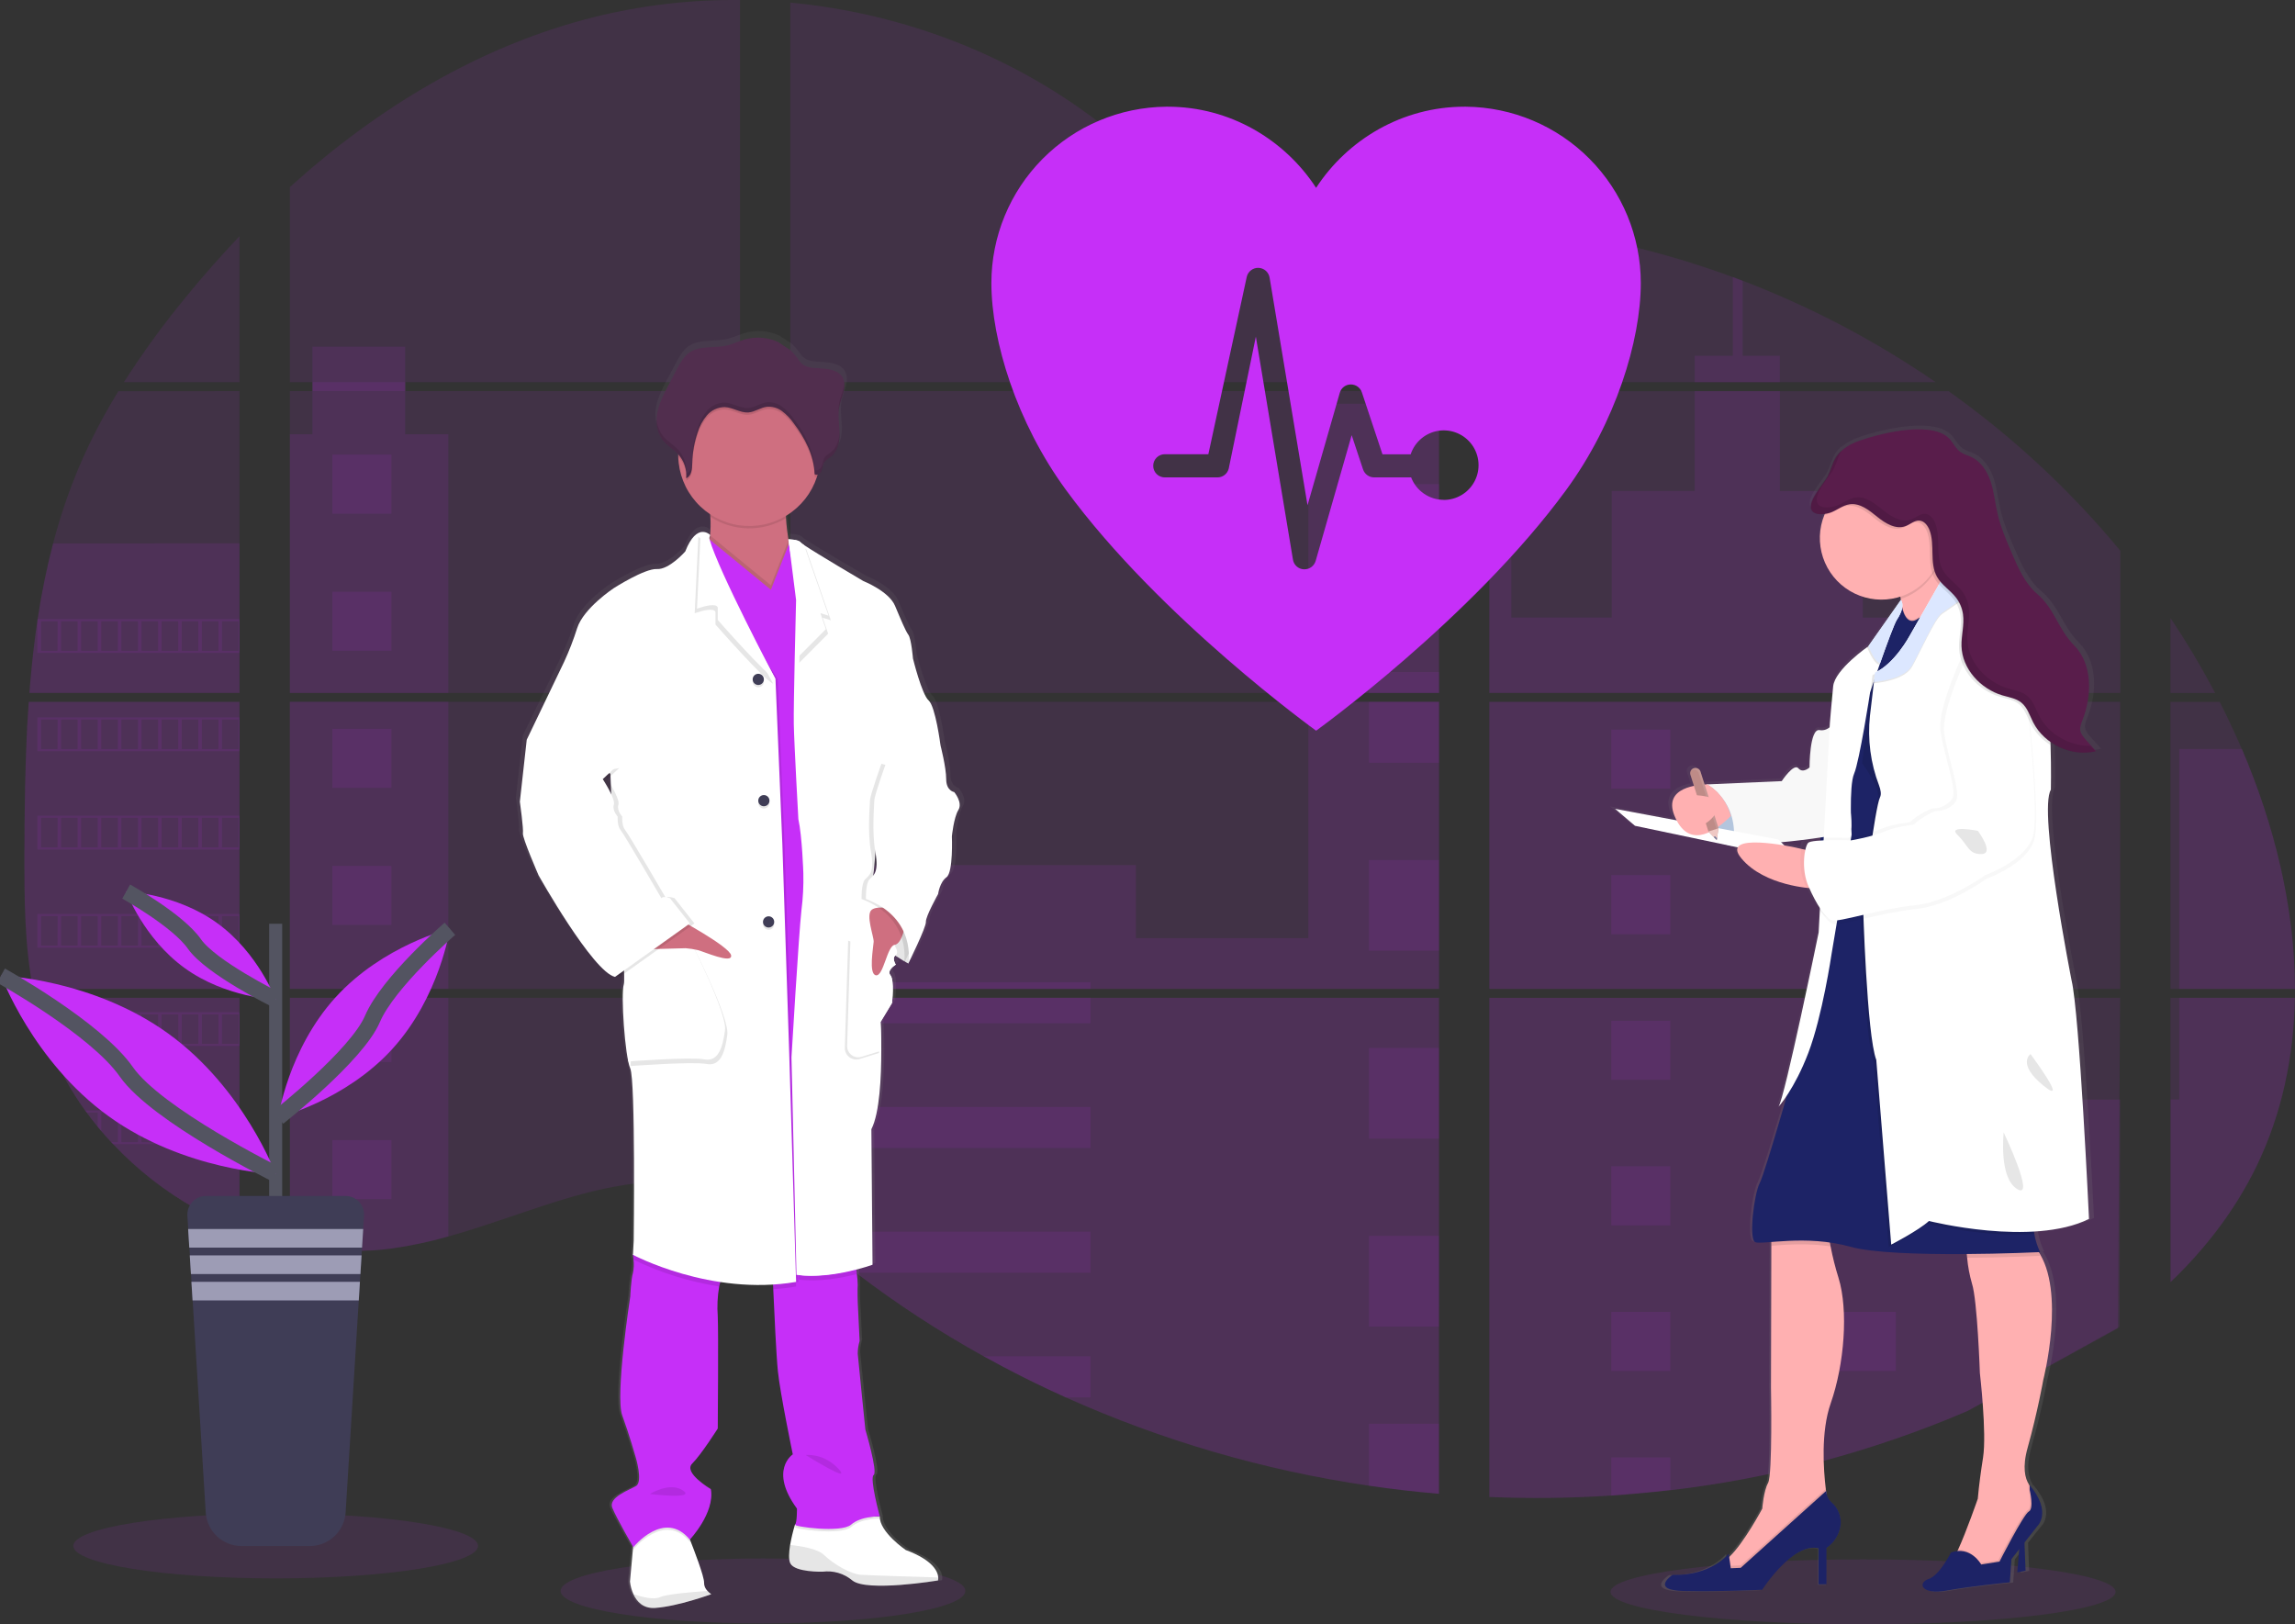 <svg width="284" height="201" viewBox="0 0 284 201" fill="none" xmlns="http://www.w3.org/2000/svg">
<rect x="0" y="0" width="284" height="201" fill="#333333" stroke="none"/>
<g clip-path="url(#clip0_3_632)">
<path opacity="0.1" d="M94.418 200.887C108.249 200.887 119.461 199.088 119.461 196.868C119.461 194.649 108.249 192.849 94.418 192.849C80.588 192.849 69.376 194.649 69.376 196.868C69.376 199.088 80.588 200.887 94.418 200.887Z" fill="#C62FF8"/>
<path opacity="0.1" d="M230.546 201C247.804 201 261.795 199.201 261.795 196.981C261.795 194.762 247.804 192.962 230.546 192.962C213.287 192.962 199.297 194.762 199.297 196.981C199.297 199.201 213.287 201 230.546 201Z" fill="#C62FF8"/>
<path opacity="0.1" d="M3.557 86.847H29.64V122.368H5.466C5.402 122.733 5.341 123.1 5.274 123.467H29.64V152.115C29.597 152.102 29.558 152.087 29.517 152.071C28.828 151.799 28.145 151.511 27.461 151.203L27.024 151.006C26.339 150.682 25.653 150.34 24.968 149.978C24.729 149.853 24.49 149.722 24.253 149.588C20.449 147.459 16.992 144.76 14.004 141.586C13.917 141.502 13.835 141.412 13.747 141.33C13.331 140.878 12.922 140.421 12.526 139.953L12.089 139.44C11.622 138.867 11.169 138.279 10.73 137.683C10.666 137.596 10.604 137.509 10.537 137.426C8.75 134.95 7.266 132.269 6.117 129.44C6.081 129.356 6.05 129.263 6.016 129.183C5.664 128.276 5.351 127.36 5.078 126.436C4.96 126.048 4.847 125.665 4.749 125.262C4.713 125.144 4.683 125.029 4.654 124.913C3.195 119.22 3.022 113.306 3.022 107.433C3.022 106.748 3.022 106.06 3.022 105.379C3.022 103.004 3.051 100.613 3.092 98.225C3.092 97.606 3.117 96.99 3.13 96.368C3.166 94.792 3.218 93.215 3.285 91.638C3.3 91.199 3.32 90.763 3.344 90.326C3.344 90.074 3.356 89.823 3.382 89.571C3.444 88.657 3.495 87.75 3.557 86.847Z" fill="#C62FF8"/>
<path opacity="0.1" d="M29.64 47.296H15.333C17.659 43.658 20.2 40.163 22.943 36.829C25.068 34.22 27.312 31.678 29.64 29.228V47.296Z" fill="#C62FF8"/>
<path opacity="0.1" d="M29.64 48.395V85.747H3.639C3.639 85.639 3.657 85.529 3.665 85.421C3.688 85.126 3.711 84.831 3.737 84.538C3.765 84.194 3.796 83.847 3.829 83.511C3.863 83.174 3.899 82.763 3.937 82.391C3.976 82.019 4.012 81.641 4.056 81.269C4.099 80.897 4.138 80.524 4.184 80.154C4.23 79.785 4.271 79.41 4.32 79.04C4.359 78.732 4.4 78.426 4.441 78.118C4.5 77.684 4.562 77.248 4.629 76.816C4.629 76.752 4.647 76.685 4.657 76.624C5.126 73.466 5.765 70.335 6.572 67.246C7.416 64.005 8.494 60.83 9.797 57.744C11.182 54.517 12.804 51.396 14.649 48.407L29.64 48.395Z" fill="#C62FF8"/>
<path opacity="0.1" d="M35.867 86.844V122.368H91.578V86.844H35.867ZM35.867 123.465V153.971C36.186 154.038 36.502 154.102 36.816 154.156C37.242 154.238 37.667 154.313 38.101 154.377C38.183 154.39 38.268 154.403 38.358 154.411C38.528 154.439 38.702 154.462 38.872 154.485C39.301 154.544 39.728 154.593 40.157 154.631C40.36 154.652 40.566 154.67 40.771 154.685L41.267 154.724C41.537 154.744 41.804 154.76 42.069 154.767C42.233 154.767 42.398 154.783 42.568 154.788C42.696 154.788 42.825 154.788 42.958 154.788C43.092 154.788 43.282 154.788 43.444 154.788C43.665 154.788 43.886 154.788 44.105 154.788H44.4C44.621 154.788 44.842 154.788 45.061 154.767H45.076C45.228 154.767 45.382 154.767 45.536 154.747C45.579 154.749 45.622 154.749 45.664 154.747C45.793 154.747 45.922 154.747 46.045 154.729H46.135L46.996 154.662C47.279 154.637 47.564 154.603 47.852 154.572L48.438 154.503C50.822 154.169 53.179 153.668 55.492 153.003C60.689 151.555 65.772 149.529 70.967 148.045C77.682 146.132 85.102 145.192 91.591 147.531V123.465H35.867ZM91.578 47.296V0.003C85.479 -0.063 79.396 0.649 73.478 2.124C59.371 5.665 46.713 13.345 35.867 23.155V47.293H38.664V48.39H35.867V85.747H91.578V48.392H50.144V47.296H91.578ZM163.136 31.321C159.646 31.197 156.176 30.093 153.038 28.388C147.037 25.127 142.244 20.091 136.888 15.841C125.76 6.99 111.959 1.649 97.8 0.324V47.296H177.33L177.528 47.088L163.136 31.321ZM170.381 30.037L178.063 38.459V27.828C175.49 28.147 173.236 28.904 170.391 30.026L170.381 30.037ZM178.063 161.547V123.465H161.694C161.651 123.303 161.607 123.139 161.555 122.974C161.604 123.139 161.645 123.303 161.692 123.465H97.811V151.006C98.417 151.455 99.016 151.927 99.61 152.408C100.25 152.921 100.882 153.463 101.517 153.995L102.157 154.524C102.462 154.78 102.771 155.037 103.082 155.278C103.699 155.778 104.321 156.271 104.95 156.758C105.261 157.014 105.58 157.245 105.896 157.487C110.915 161.321 116.209 164.78 121.735 167.838C122.974 168.523 124.224 169.191 125.485 169.844C126.325 170.272 127.171 170.699 128.019 171.112C129.294 171.734 130.579 172.333 131.874 172.91C143.816 178.266 156.444 181.941 169.397 183.831C172.273 184.256 175.161 184.589 178.06 184.832V161.544H178.317L178.063 161.547ZM97.811 48.392V85.747H178.073V48.392H97.811ZM97.811 86.844V122.368H178.073V86.844H97.811ZM184.303 27.782V39.641L194.108 28.892C190.859 28.368 187.591 27.994 184.303 27.769V27.782ZM184.303 86.857V122.368H262.368V86.844L184.303 86.857ZM262.083 164.366L262.358 123.465H184.303V185.241C189.331 185.452 194.367 185.392 199.389 185.061H199.476C201.875 184.91 204.263 184.691 206.639 184.404H206.693C219.371 182.929 231.768 179.624 243.496 174.592M277.421 92.694C277.128 92.003 276.822 91.317 276.511 90.639C275.93 89.355 275.316 88.107 274.684 86.859H268.593V122.368H283.992C283.985 112.312 281.438 102.041 277.428 92.681L277.421 92.694ZM268.593 123.478V158.658C272.931 154.503 276.596 149.75 279.235 144.316C282.409 137.773 283.861 130.688 283.979 123.472L268.593 123.478ZM268.593 76.505V85.75H274.113C272.443 82.568 270.603 79.477 268.6 76.493L268.593 76.505ZM215.65 34.751C215.244 34.597 214.838 34.441 214.429 34.289C210.119 32.699 205.715 31.377 201.242 30.329L186.238 46.782L185.95 47.088L186.143 47.298H239.543C232.106 42.183 224.088 37.967 215.657 34.739L215.65 34.751ZM241.109 48.405H185.398L184.303 49.406V85.747H193.899H193.915H262.378V68.144C256.185 60.66 249.037 54.02 241.116 48.392L241.109 48.405Z" fill="#C62FF8"/>
<path opacity="0.1" d="M29.64 67.235V85.747H3.639C3.639 85.639 3.657 85.529 3.665 85.421C3.688 85.126 3.711 84.831 3.737 84.538C3.765 84.194 3.796 83.847 3.829 83.511C3.863 83.174 3.899 82.763 3.937 82.391C3.976 82.019 4.012 81.641 4.056 81.269C4.099 80.897 4.138 80.524 4.184 80.154C4.23 79.785 4.271 79.41 4.32 79.04C4.359 78.732 4.4 78.426 4.441 78.118C4.5 77.684 4.562 77.248 4.629 76.816C4.629 76.752 4.647 76.685 4.657 76.624C5.126 73.466 5.765 70.335 6.572 67.246L29.64 67.235Z" fill="#C62FF8"/>
<path opacity="0.1" d="M3.557 86.847H29.64V122.368H5.466C5.402 122.733 5.341 123.1 5.274 123.467H29.64V152.115C29.597 152.102 29.558 152.087 29.517 152.071C28.828 151.799 28.145 151.511 27.461 151.203L27.024 151.006C26.339 150.682 25.653 150.34 24.968 149.978C24.729 149.853 24.49 149.722 24.253 149.588C20.449 147.459 16.992 144.76 14.004 141.586C13.917 141.502 13.835 141.412 13.747 141.33C13.331 140.878 12.922 140.421 12.526 139.953L12.089 139.44C11.622 138.867 11.169 138.279 10.73 137.683C10.666 137.596 10.604 137.509 10.537 137.426C8.75 134.95 7.266 132.269 6.117 129.44C6.081 129.356 6.05 129.263 6.016 129.183C5.664 128.276 5.351 127.36 5.078 126.436C4.96 126.048 4.847 125.665 4.749 125.262C4.713 125.144 4.683 125.029 4.654 124.913C3.195 119.22 3.022 113.306 3.022 107.433C3.022 106.748 3.022 106.06 3.022 105.379C3.022 103.004 3.051 100.613 3.092 98.225C3.092 97.606 3.117 96.99 3.13 96.368C3.166 94.792 3.218 93.215 3.285 91.638C3.3 91.199 3.32 90.763 3.344 90.326C3.344 90.074 3.356 89.823 3.382 89.571C3.444 88.657 3.495 87.75 3.557 86.847Z" fill="#C62FF8"/>
<path opacity="0.1" d="M55.48 53.741V85.747H35.867V53.741H38.664V42.904H50.142V53.741H55.48Z" fill="#C62FF8"/>
<path opacity="0.1" d="M55.48 86.844H35.87V122.366H55.48V86.844Z" fill="#C62FF8"/>
<path opacity="0.1" d="M35.867 123.467H55.48V152.998C53.166 153.662 50.809 154.163 48.425 154.495L47.839 154.567C47.551 154.601 47.266 154.629 46.983 154.657C46.7 154.685 46.407 154.706 46.122 154.724H46.032C45.909 154.724 45.775 154.739 45.654 154.742H45.523C45.369 154.742 45.215 154.757 45.061 154.762C44.842 154.775 44.624 154.778 44.4 154.78C44.305 154.78 44.215 154.78 44.12 154.78C43.899 154.78 43.681 154.78 43.459 154.78H42.974C42.843 154.78 42.717 154.78 42.581 154.78L42.084 154.762C41.828 154.762 41.55 154.734 41.283 154.716L40.789 154.68L40.175 154.624C39.743 154.585 39.314 154.536 38.89 154.477L38.376 154.405L38.119 154.369C37.69 154.303 37.266 154.231 36.834 154.149C36.518 154.095 36.204 154.028 35.886 153.964L35.867 123.467Z" fill="#C62FF8"/>
<path opacity="0.1" d="M178.073 49.961H161.902V85.745H178.073V49.961Z" fill="#C62FF8"/>
<path opacity="0.1" d="M178.076 86.844V122.368H97.811V107.046H140.563V116.085H161.902V86.844H178.076Z" fill="#C62FF8"/>
<path opacity="0.1" d="M178.33 161.554H178.073V184.858C175.178 184.613 172.291 184.28 169.412 183.859C156.453 181.964 143.82 178.28 131.874 172.915C128.425 171.364 125.046 169.671 121.738 167.836C116.211 164.776 110.917 161.317 105.896 157.484C104.635 156.519 103.39 155.531 102.162 154.521C101.311 153.82 100.466 153.101 99.61 152.402C99.016 151.922 98.417 151.45 97.811 150.998V123.467H161.689C161.645 123.303 161.602 123.139 161.555 122.977C161.604 123.139 161.651 123.303 161.694 123.467H178.073V161.539C178.16 161.542 178.245 161.549 178.33 161.554Z" fill="#C62FF8"/>
<path opacity="0.1" d="M220.248 47.296H209.71V44.024H214.434V34.279C214.844 34.428 215.251 34.581 215.657 34.739V44.024H220.248V47.296Z" fill="#C62FF8"/>
<path opacity="0.1" d="M245.634 85.747H193.905C193.905 85.747 193.905 85.747 193.923 85.76L193.899 85.747H184.303V49.964H187.022V76.413H199.448V60.749H209.713V48.395H220.25V60.759H230.515V76.423H245.634V85.747Z" fill="#C62FF8"/>
<path opacity="0.1" d="M184.303 86.844V122.368H245.634V86.844H184.303ZM262.283 164.184L262.368 136.065H245.634V123.483H184.303V185.241C189.331 185.452 194.367 185.392 199.389 185.061H199.476C201.875 184.91 204.263 184.691 206.639 184.404H206.693C219.371 182.929 231.768 179.624 243.496 174.592" fill="#C62FF8"/>
<path opacity="0.1" d="M269.682 123.467H283.99C283.864 130.681 282.414 137.765 279.243 144.308C276.603 149.745 272.936 154.498 268.603 158.65V136.053H269.682V123.467Z" fill="#C62FF8"/>
<path opacity="0.1" d="M283.997 122.368H269.682V92.681H277.428C281.438 102.041 283.985 112.312 283.997 122.368Z" fill="#C62FF8"/>
<path opacity="0.1" d="M178.076 59.909H169.412V71.128H178.076V59.909Z" fill="#C62FF8"/>
<path opacity="0.1" d="M178.076 83.164H169.412V85.747H178.076V83.164Z" fill="#C62FF8"/>
<path opacity="0.1" d="M178.076 86.844H169.412V94.381H178.076V86.844Z" fill="#C62FF8"/>
<path opacity="0.1" d="M178.076 106.419H169.412V117.638H178.076V106.419Z" fill="#C62FF8"/>
<path opacity="0.1" d="M178.076 129.674H169.412V140.893H178.076V129.674Z" fill="#C62FF8"/>
<path opacity="0.1" d="M178.073 161.539C178.16 161.539 178.245 161.539 178.33 161.554H178.073V164.161H169.412V152.929H178.073V161.539Z" fill="#C62FF8"/>
<path opacity="0.1" d="M178.073 176.179V184.845C175.178 184.601 172.291 184.268 169.412 183.846V176.179H178.073Z" fill="#C62FF8"/>
<path opacity="0.1" d="M134.94 121.544H97.811V122.368H134.94V121.544Z" fill="#C62FF8"/>
<path opacity="0.1" d="M134.94 123.465H97.811V126.623H134.94V123.465Z" fill="#C62FF8"/>
<path opacity="0.1" d="M134.94 136.977H97.811V142.056H134.94V136.977Z" fill="#C62FF8"/>
<path opacity="0.1" d="M134.938 152.41V157.489H105.896C104.635 156.527 103.389 155.54 102.159 154.526C101.309 153.825 100.466 153.106 99.607 152.41H134.938Z" fill="#C62FF8"/>
<path opacity="0.1" d="M134.938 167.841V172.915H131.871C128.426 171.362 125.048 169.668 121.738 167.833L134.938 167.841Z" fill="#C62FF8"/>
<path opacity="0.1" d="M206.701 90.287H199.392V97.591H206.701V90.287Z" fill="#C62FF8"/>
<path opacity="0.1" d="M48.443 56.26H41.133V63.563H48.443V56.26Z" fill="#C62FF8"/>
<path opacity="0.1" d="M48.443 73.224H41.133V80.527H48.443V73.224Z" fill="#C62FF8"/>
<path opacity="0.1" d="M48.443 90.187H41.133V97.49H48.443V90.187Z" fill="#C62FF8"/>
<path opacity="0.1" d="M48.443 107.148H41.133V114.451H48.443V107.148Z" fill="#C62FF8"/>
<path opacity="0.1" d="M48.443 124.112H41.133V131.415H48.443V124.112Z" fill="#C62FF8"/>
<path opacity="0.1" d="M48.443 141.075H41.133V148.379H48.443V141.075Z" fill="#C62FF8"/>
<path opacity="0.1" d="M234.604 90.287H227.295V97.591H234.604V90.287Z" fill="#C62FF8"/>
<path opacity="0.1" d="M206.701 108.301H199.392V115.604H206.701V108.301Z" fill="#C62FF8"/>
<path opacity="0.1" d="M234.604 108.301H227.295V115.604H234.604V108.301Z" fill="#C62FF8"/>
<path opacity="0.1" d="M206.701 126.313H199.392V133.616H206.701V126.313Z" fill="#C62FF8"/>
<path opacity="0.1" d="M234.604 126.313H227.295V133.616H234.604V126.313Z" fill="#C62FF8"/>
<path opacity="0.1" d="M206.701 144.326H199.392V151.629H206.701V144.326Z" fill="#C62FF8"/>
<path opacity="0.1" d="M234.604 144.326H227.295V151.629H234.604V144.326Z" fill="#C62FF8"/>
<path opacity="0.1" d="M206.701 162.34H199.392V169.643H206.701V162.34Z" fill="#C62FF8"/>
<path opacity="0.1" d="M234.604 162.34H227.295V169.643H234.604V162.34Z" fill="#C62FF8"/>
<path opacity="0.1" d="M199.392 185.061V180.352H206.698V184.391L199.392 185.061Z" fill="#C62FF8"/>
<path opacity="0.1" d="M4.626 76.618V80.796H29.64V76.618H4.626ZM7.119 80.535H5.078V76.875H7.134L7.119 80.535ZM9.609 80.535H7.553V76.875H9.609V80.535ZM12.095 80.535H10.039V76.875H12.095V80.535ZM14.585 80.535H12.531V76.875H14.588L14.585 80.535ZM17.073 80.535H15.017V76.875H17.073V80.535ZM19.563 80.535H17.507V76.875H19.563V80.535ZM22.053 80.535H19.997V76.875H22.053V80.535ZM24.541 80.535H22.485V76.875H24.541V80.535ZM27.029 80.535H24.973V76.875H27.029V80.535ZM29.517 80.535H27.461V76.875H29.517V80.535Z" fill="#C62FF8"/>
<path opacity="0.1" d="M4.626 88.775V92.953H29.64V88.775H4.626ZM7.119 92.688H5.078V89.039H7.134L7.119 92.688ZM9.609 92.688H7.553V89.039H9.609V92.688ZM12.095 92.688H10.039V89.039H12.095V92.688ZM14.585 92.688H12.531V89.039H14.588L14.585 92.688ZM17.073 92.688H15.017V89.039H17.073V92.688ZM19.563 92.688H17.507V89.039H19.563V92.688ZM22.053 92.688H19.997V89.039H22.053V92.688ZM24.541 92.688H22.485V89.039H24.541V92.688ZM27.029 92.688H24.973V89.039H27.029V92.688ZM29.517 92.688H27.461V89.039H29.517V92.688Z" fill="#C62FF8"/>
<path opacity="0.1" d="M4.626 100.937V105.122H29.64V100.937H4.626ZM7.119 104.85H5.078V101.198H7.134L7.119 104.85ZM9.609 104.85H7.553V101.198H9.609V104.85ZM12.095 104.85H10.039V101.198H12.095V104.85ZM14.585 104.85H12.531V101.198H14.588L14.585 104.85ZM17.073 104.85H15.017V101.198H17.073V104.85ZM19.563 104.85H17.507V101.198H19.563V104.85ZM22.053 104.85H19.997V101.198H22.053V104.85ZM24.541 104.85H22.485V101.198H24.541V104.85ZM27.029 104.85H24.973V101.198H27.029V104.85ZM29.517 104.85H27.461V101.198H29.517V104.85Z" fill="#C62FF8"/>
<path opacity="0.1" d="M4.626 113.098V117.271H29.64V113.098H4.626ZM7.119 117.012H5.078V113.357H7.134L7.119 117.012ZM9.609 117.012H7.553V113.357H9.609V117.012ZM12.095 117.012H10.039V113.357H12.095V117.012ZM14.585 117.012H12.531V113.357H14.588L14.585 117.012ZM17.073 117.012H15.017V113.357H17.073V117.012ZM19.563 117.012H17.507V113.357H19.563V117.012ZM22.053 117.012H19.997V113.357H22.053V117.012ZM24.541 117.012H22.485V113.357H24.541V117.012ZM27.029 117.012H24.973V113.357H27.029V117.012ZM29.517 117.012H27.461V113.357H29.517V117.012Z" fill="#C62FF8"/>
<path opacity="0.1" d="M4.734 125.257C4.834 125.65 4.947 126.043 5.066 126.431V125.519H7.122V129.171H6.022C6.055 129.255 6.088 129.348 6.122 129.427H29.64V125.257H4.734ZM9.617 129.171H7.561V125.519H9.617V129.171ZM12.102 129.171H10.046V125.519H12.102V129.171ZM14.593 129.171H12.531V125.519H14.588L14.593 129.171ZM17.081 129.171H15.024V125.519H17.081V129.171ZM19.571 129.171H17.515V125.519H19.571V129.171ZM22.061 129.171H20.005V125.519H22.061V129.171ZM24.549 129.171H22.493V125.519H24.549V129.171ZM27.037 129.171H24.981V125.519H27.037V129.171ZM29.525 129.171H27.469V125.519H29.525V129.171Z" fill="#C62FF8"/>
<path opacity="0.1" d="M10.542 137.419C10.607 137.501 10.668 137.593 10.735 137.676H12.095V139.429C12.241 139.604 12.385 139.779 12.534 139.943V137.665H14.59V141.33H13.757C13.84 141.414 13.919 141.504 14.014 141.586H29.648V137.419H10.542ZM17.073 141.33H15.017V137.681H17.073V141.33ZM19.563 141.33H17.507V137.681H19.563V141.33ZM22.053 141.33H19.997V137.681H22.053V141.33ZM24.541 141.33H22.485V137.681H24.541V141.33ZM27.029 141.33H24.973V137.681H27.029V141.33ZM29.517 141.33H27.461V137.681H29.517V141.33Z" fill="#C62FF8"/>
<path opacity="0.1" d="M24.264 149.578C24.498 149.711 24.737 149.835 24.978 149.968V149.84H27.034V150.995L27.471 151.198V149.84H29.527V152.061C29.567 152.081 29.608 152.096 29.651 152.107V149.578H24.264Z" fill="#C62FF8"/>
<path opacity="0.1" d="M161.555 122.974C161.604 123.139 161.645 123.303 161.692 123.465C161.651 123.303 161.607 123.139 161.555 122.974ZM38.674 47.288V48.384H50.154V47.288H38.674ZM161.555 122.974C161.604 123.139 161.645 123.303 161.692 123.465C161.651 123.303 161.607 123.139 161.555 122.974ZM161.555 122.974C161.604 123.139 161.645 123.303 161.692 123.465C161.651 123.303 161.607 123.139 161.555 122.974Z" fill="#C62FF8"/>
<path d="M118.633 97.496C118.633 97.496 117.621 97.354 117.621 95.88C117.621 94.406 116.896 91.654 116.896 91.654C116.896 91.641 116.269 86.859 115.403 86.099C114.537 85.339 113.424 80.876 113.424 80.876C113.424 80.876 113.234 78.455 112.845 77.933C112.457 77.412 111.933 76.136 111.159 74.315C110.386 72.495 107.16 71.234 107.16 71.234C107.16 71.234 101.329 67.854 99.677 66.753C99.526 66.662 99.386 66.556 99.258 66.437C98.97 66.059 97.716 66.052 97.716 66.052C97.585 65.225 97.459 64.275 97.418 63.414C97.418 63.322 97.418 63.23 97.405 63.137C99.247 62.049 100.635 60.333 101.314 58.304C101.344 58.207 101.37 58.104 101.398 58.006C101.509 57.97 101.61 57.911 101.697 57.833C101.783 57.755 101.852 57.66 101.9 57.554C102.049 57.223 102.051 56.835 102.236 56.527C102.452 56.163 102.863 55.967 103.187 55.693C104.004 54.999 104.215 53.831 104.177 52.768C104.151 51.908 104.012 51.04 104.066 50.184L104.082 49.969C104.097 49.84 104.115 49.712 104.138 49.589C104.264 48.952 104.539 48.351 104.693 47.719C104.847 47.088 104.863 46.376 104.503 45.832C103.976 45.033 102.879 44.874 101.915 44.792C100.823 44.7 99.846 44.82 99.147 43.914C98.82 43.44 98.452 42.996 98.047 42.586C97.903 42.453 96.505 41.6 96.505 41.544C95.141 40.912 93.594 40.794 92.149 41.21C91.424 41.42 90.74 41.764 90.005 41.936C88.42 42.311 86.595 41.906 85.248 42.812C84.498 43.326 84.048 44.142 83.627 44.938C83.284 45.594 82.936 46.249 82.583 46.903C82.015 47.979 81.437 49.073 81.198 50.264C81.148 50.523 81.117 50.786 81.105 51.05V51.063C81.105 51.158 81.105 51.253 81.105 51.348V51.468C81.105 51.558 81.105 51.646 81.121 51.725C81.136 51.805 81.134 51.831 81.141 51.885C81.149 51.938 81.162 52.059 81.177 52.141C81.193 52.223 81.224 52.367 81.254 52.48C81.267 52.529 81.285 52.575 81.301 52.621C81.326 52.709 81.357 52.794 81.391 52.878C81.409 52.922 81.427 52.968 81.447 53.012C81.486 53.102 81.532 53.189 81.578 53.269C81.599 53.304 81.614 53.338 81.635 53.371C81.707 53.491 81.785 53.606 81.871 53.715C82.421 54.401 83.231 54.838 83.83 55.48C83.83 55.505 83.83 55.531 83.83 55.554C83.83 55.626 83.83 55.695 83.83 55.767C83.861 57.199 84.243 58.601 84.941 59.852C85.638 61.103 86.632 62.164 87.834 62.944C87.834 63.042 87.847 63.142 87.852 63.24C87.902 64.002 87.892 64.767 87.823 65.528C87.719 65.405 87.588 65.306 87.44 65.241C87.293 65.175 87.132 65.143 86.97 65.148C86.86 65.142 86.749 65.152 86.641 65.176L86.618 65.158V65.181C86.053 65.32 85.356 65.908 84.691 67.579C84.691 67.579 82.665 69.86 81.123 69.765C79.581 69.67 75.677 72.138 75.677 72.138C75.677 72.138 71.869 74.608 71.051 77.124C70.595 78.551 70.047 79.948 69.412 81.305L64.703 90.999L63.835 98.69C63.835 98.69 64.315 102.11 64.22 102.631C64.125 103.153 66.197 107.854 66.197 107.854C66.197 107.854 73.041 119.87 75.837 120.486L76.037 120.345C76.157 120.407 76.284 120.455 76.415 120.486L76.991 120.08C77.025 120.532 77.011 120.987 76.947 121.436C76.562 122.622 77.091 130.365 77.764 131.882C78.438 133.4 78.199 153.299 78.199 153.299L78.104 155.055C78.104 155.055 78.104 155.112 78.127 155.209L78.104 155.625L78.173 155.661C78.245 156.218 78.222 156.784 78.104 157.333C77.862 158.103 77.764 160.281 77.764 160.281C77.764 160.281 75.839 172.576 76.752 175.046C77.664 177.517 78.44 180.223 78.44 180.223C78.44 180.223 79.404 183.305 78.487 183.831C77.569 184.357 74.96 185.241 75.498 186.525C75.986 187.711 77.839 190.89 78.114 191.355L78.091 191.599L77.713 195.69C77.774 196.23 77.921 196.757 78.147 197.251C78.561 198.142 79.365 199.066 80.895 198.966C81.152 198.948 81.45 198.917 81.738 198.879C84.536 198.504 87.983 197.256 87.983 197.256C87.804 197.142 87.64 197.007 87.495 196.853C87.357 196.72 87.248 196.56 87.174 196.383C87.1 196.207 87.063 196.017 87.065 195.826C87.106 195.081 85.711 191.532 85.364 190.659C85.31 190.533 85.282 190.461 85.282 190.461C85.282 190.461 88.463 187.138 87.934 184.193C87.934 184.193 84.413 182.139 85.572 181.011C86.731 179.884 88.803 176.646 88.803 176.646C88.803 176.646 88.898 164.538 88.803 162.731C88.704 161.476 88.763 160.214 88.98 158.974C89.019 158.786 89.065 158.604 89.114 158.424C90.717 158.663 92.335 158.786 93.956 158.791C94.547 158.791 95.148 158.791 95.755 158.755C95.755 158.927 95.762 159.112 95.778 159.31C95.911 162.309 96.161 167.568 96.364 169.523C96.652 172.324 98.242 179.874 98.242 179.874C98.242 179.874 95.207 181.82 98.772 186.617C98.772 186.617 98.772 188.356 98.535 188.607C98.283 189.43 98.08 190.267 97.926 191.114C97.777 192.017 97.716 192.932 97.957 193.407C98.535 194.542 102.005 194.449 102.005 194.449L102.09 194.434C102.745 194.366 103.407 194.429 104.037 194.619C104.668 194.809 105.254 195.122 105.762 195.541C107.081 196.599 112.085 196.134 114.794 195.797C115.855 195.664 116.564 195.541 116.564 195.541C116.599 195.421 116.611 195.295 116.6 195.171C116.572 194.506 116.05 193.047 112.514 191.745C112.514 191.745 109.188 189.511 109.235 187.565H109.165H108.78C109.06 187.549 109.24 187.565 109.24 187.565C109.24 187.565 107.937 182.814 108.469 182.429C109.001 182.044 107.407 176.78 107.407 176.78C107.407 176.78 106.495 167.946 106.446 167.327C106.448 166.796 106.529 166.268 106.685 165.761L106.446 160.918C106.446 160.918 106.4 159.308 106.446 158.784C106.438 158.329 106.401 157.875 106.336 157.425C106.312 157.245 106.289 157.058 106.264 156.873C107.51 156.557 108.32 156.265 108.32 156.265L108.176 139.406C109.235 137.352 109.43 132.845 109.425 129.648C109.425 127.594 109.332 126.074 109.332 126.074L110.779 123.714C110.779 123.714 111.113 120.889 110.584 120.27C110.35 119.99 110.455 119.7 110.648 119.461C110.748 119.382 110.854 119.31 110.964 119.246C110.964 119.246 110.949 119.223 110.931 119.189C111.032 119.105 111.139 119.028 111.252 118.961C111.252 118.961 110.738 118.165 111.198 117.828C111.63 118.121 112.015 118.342 112.308 118.522C112.288 118.709 112.267 118.817 112.267 118.817L112.391 118.56C112.673 118.719 112.845 118.817 112.845 118.817C112.845 118.817 115.112 114.305 115.063 113.64C115.015 112.975 116.605 110.173 116.605 110.173C116.605 110.173 116.798 108.702 117.667 108.086C118.536 107.469 118.34 103.004 118.34 103.004C118.34 103.004 118.582 100.677 119.16 99.727C119.738 98.777 118.633 97.496 118.633 97.496ZM75.261 95.516L75.305 96.592C75.048 96.178 74.863 95.88 74.863 95.88L75.261 95.516Z" fill="url(#paint0_linear_3_632)"/>
<path d="M112.969 116.868L112.414 119.23C112.414 119.23 107.967 116.963 107.166 114.082C106.364 111.2 108.507 110.107 108.507 110.107L112.65 111.86L112.969 116.868Z" fill="white"/>
<path opacity="0.1" d="M112.969 116.868L112.414 119.23C112.414 119.23 107.967 116.963 107.166 114.082C106.364 111.2 108.507 110.107 108.507 110.107L112.65 111.86L112.969 116.868Z" fill="black"/>
<path d="M88.016 197.271C88.016 197.271 83.904 198.781 81.077 198.971C79.576 199.071 78.787 198.152 78.381 197.266C78.159 196.774 78.016 196.25 77.957 195.713L78.325 191.643L78.52 189.475L84.526 187.917L85.377 190.515L85.457 190.713C85.798 191.581 87.168 195.112 87.127 195.849C87.125 196.038 87.162 196.225 87.234 196.399C87.307 196.573 87.413 196.731 87.549 196.863C87.686 197.019 87.844 197.156 88.016 197.271Z" fill="white"/>
<path d="M116.104 195.202C116.115 195.325 116.102 195.45 116.068 195.569C116.068 195.569 107.274 197.035 105.475 195.569C104.967 195.141 104.376 194.823 103.739 194.636C103.101 194.45 102.432 194.398 101.774 194.485C101.774 194.485 98.371 194.578 97.803 193.458C97.567 192.988 97.628 192.077 97.775 191.178C97.924 190.336 98.123 189.503 98.371 188.684L98.507 188.576L99.317 187.927L108.795 187.647H108.867C108.821 189.583 112.085 191.804 112.085 191.804C115.552 193.088 116.063 194.539 116.104 195.202Z" fill="white"/>
<path opacity="0.1" d="M116.104 195.202C116.113 195.325 116.1 195.45 116.066 195.569C116.066 195.569 107.274 197.035 105.475 195.569C104.968 195.141 104.377 194.823 103.74 194.637C103.103 194.45 102.434 194.399 101.776 194.485C101.776 194.485 98.371 194.578 97.805 193.458C97.569 192.986 97.628 192.077 97.775 191.178C99.085 191.309 101.154 191.635 101.966 192.413C103.195 193.597 105.277 194.778 106.554 194.87C107.554 194.935 113.534 195.125 116.104 195.202Z" fill="black"/>
<path opacity="0.1" d="M88.016 197.271C88.016 197.271 83.904 198.781 81.077 198.971C79.576 199.071 78.787 198.152 78.384 197.264C79.43 197.616 80.882 197.985 81.645 197.646C82.55 197.246 85.757 196.986 87.556 196.876C87.693 197.026 87.848 197.158 88.016 197.271Z" fill="black"/>
<path d="M94.118 75.591C90.725 74.274 86.361 69.921 87.451 67.888C87.693 67.374 87.837 66.82 87.875 66.254C87.945 65.486 87.955 64.713 87.906 63.943C87.829 62.682 87.677 61.427 87.451 60.184C87.451 60.184 98.042 60.423 97.425 61.981C97.245 62.438 97.217 63.232 97.266 64.121C97.315 65.009 97.443 66.013 97.577 66.863C97.762 68.029 97.947 68.917 97.947 68.917C97.947 68.917 97.299 69.824 96.919 69.873C96.538 69.921 98.985 77.469 94.118 75.591Z" fill="#CF6F80"/>
<path opacity="0.1" d="M85.449 190.713L85.369 190.8C82.203 186.974 78.374 191.743 78.374 191.743L78.317 191.643L78.512 189.475L84.518 187.917L85.369 190.515L85.449 190.713Z" fill="black"/>
<path opacity="0.1" d="M108.87 187.917C108.87 187.917 106.557 187.868 105.323 188.957C104.089 190.045 98.127 189.193 98.384 188.957C98.46 188.839 98.506 188.705 98.517 188.566L99.327 187.917L108.805 187.637C108.841 187.809 108.87 187.917 108.87 187.917Z" fill="black"/>
<path d="M89.389 157.87C89.216 158.295 89.086 158.736 88.998 159.187C88.784 160.421 88.724 161.677 88.821 162.926C88.916 164.723 88.821 176.769 88.821 176.769C88.821 176.769 86.788 179.982 85.654 181.114C84.521 182.247 87.967 184.28 87.967 184.28C88.481 187.208 85.367 190.515 85.367 190.515C82.2 186.689 78.371 191.46 78.371 191.46C78.371 191.46 76.289 187.865 75.77 186.581C75.251 185.297 77.803 184.409 78.7 183.887C79.597 183.366 78.656 180.292 78.656 180.292C78.656 180.292 77.898 177.599 76.999 175.141C76.099 172.684 77.99 160.45 77.99 160.45C77.99 160.45 78.088 158.278 78.322 157.52C78.44 156.974 78.463 156.411 78.391 155.856C78.376 155.669 78.358 155.512 78.345 155.407C78.332 155.302 78.322 155.253 78.322 155.253L78.358 155.191L79.643 152.798C79.643 152.798 90.005 156.362 89.389 157.87Z" fill="#C62FF8"/>
<path d="M108.87 187.634C108.87 187.634 106.557 187.585 105.323 188.661C104.089 189.737 98.127 188.897 98.384 188.661C98.641 188.425 98.62 186.676 98.62 186.676C95.122 181.905 98.106 179.969 98.106 179.969C98.106 179.969 96.544 172.458 96.261 169.672C96.063 167.725 95.819 162.494 95.688 159.508C95.631 158.224 95.598 157.341 95.598 157.341L98.456 156.765L98.823 156.691L105.716 155.309C105.716 155.309 105.906 156.593 106.035 157.644C106.099 158.092 106.135 158.544 106.143 158.997C106.096 159.51 106.143 161.118 106.143 161.118L106.377 165.938C106.224 166.443 106.145 166.968 106.143 167.497C106.189 168.11 107.086 176.898 107.086 176.898C107.086 176.898 108.646 182.141 108.114 182.519C107.582 182.896 108.87 187.634 108.87 187.634Z" fill="#C62FF8"/>
<path opacity="0.1" d="M97.425 61.981C97.245 62.438 97.217 63.232 97.266 64.121C95.847 64.974 94.216 65.41 92.561 65.38C90.905 65.349 89.291 64.852 87.906 63.946C87.829 62.684 87.677 61.428 87.451 60.184C87.451 60.184 98.042 60.418 97.425 61.981Z" fill="black"/>
<path d="M101.519 56.306C101.521 57.232 101.376 58.151 101.087 59.031C100.444 61.002 99.123 62.681 97.36 63.773C95.596 64.865 93.503 65.299 91.451 64.998C89.398 64.697 87.518 63.681 86.143 62.129C84.767 60.577 83.985 58.589 83.935 56.517C83.935 56.445 83.935 56.378 83.935 56.306C83.915 55.14 84.128 53.981 84.561 52.898C84.994 51.814 85.638 50.828 86.457 49.996C87.275 49.164 88.251 48.503 89.328 48.052C90.405 47.601 91.561 47.369 92.728 47.369C93.896 47.369 95.052 47.601 96.129 48.052C97.206 48.503 98.182 49.164 99 49.996C99.819 50.828 100.463 51.814 100.896 52.898C101.329 53.981 101.542 55.14 101.522 56.306H101.519Z" fill="#CF6F80"/>
<path opacity="0.1" d="M94.118 75.591C90.725 74.274 86.361 69.921 87.451 67.888C87.693 67.374 87.837 66.82 87.875 66.254L92.519 70.068L95.392 72.423L97.577 66.866C97.762 68.031 97.947 68.92 97.947 68.92C97.947 68.92 97.299 69.826 96.919 69.875C96.538 69.924 98.985 77.469 94.118 75.591Z" fill="black"/>
<path d="M106.127 92.445L102.249 157.541L97.191 157.872L84.094 120.126L86.243 75.314L86.695 65.846L92.519 70.625L95.395 72.98L97.644 67.261L101.825 70.902L106.127 92.445Z" fill="#C62FF8"/>
<path opacity="0.1" d="M89.389 157.869C89.216 158.295 89.086 158.736 88.998 159.187C85.318 158.619 81.743 157.503 78.394 155.877L78.325 155.841L78.348 155.427L78.361 155.212L79.646 152.818C79.646 152.818 90.005 156.362 89.389 157.869Z" fill="black"/>
<path opacity="0.1" d="M98.515 159.197C97.574 159.357 96.625 159.465 95.672 159.521C95.616 158.237 95.582 157.353 95.582 157.353L98.44 156.778L98.515 159.197Z" fill="black"/>
<path opacity="0.1" d="M106.019 157.656C104.192 158.131 101.37 158.666 98.844 158.332L98.808 156.704L105.701 155.322C105.701 155.322 105.891 156.593 106.019 157.656Z" fill="black"/>
<path opacity="0.1" d="M98.798 158.63C88.26 160.427 78.61 155.273 78.61 155.273L78.702 153.527C78.702 153.527 78.941 133.731 78.278 132.214C77.615 130.696 77.099 123 77.474 121.819C77.849 120.637 76.104 102.924 76.104 102.924L75.821 95.734L65.474 91.546L70.1 81.911C70.725 80.56 71.263 79.171 71.709 77.751C72.514 75.25 76.248 72.792 76.248 72.792C76.248 72.792 80.077 70.337 81.591 70.43C83.105 70.522 85.089 68.257 85.089 68.257C86.554 64.526 87.88 66.216 87.88 66.216C87.88 66.393 87.88 66.216 87.808 66.768C87.294 70.864 96.12 83.806 96.246 84.035L97.086 104.491L97.937 130.378L98.798 158.63Z" fill="black"/>
<path d="M98.515 158.63C87.978 160.427 78.325 155.273 78.325 155.273L78.42 153.527C78.42 153.527 78.659 133.731 77.993 132.214C77.327 130.696 76.813 123 77.191 121.819C77.569 120.637 75.821 102.924 75.821 102.924L75.536 95.734L65.184 91.53L69.81 81.895C70.433 80.544 70.971 79.155 71.419 77.736C72.221 75.234 75.958 72.777 75.958 72.777C75.958 72.777 79.787 70.322 81.298 70.415C82.809 70.507 84.796 68.242 84.796 68.242C86.263 64.511 87.88 66.201 87.88 66.201C87.88 66.378 87.726 66.457 87.808 66.753C88.939 70.725 95.837 83.791 95.963 84.019L96.814 104.475L97.664 130.362L98.515 158.63Z" fill="white"/>
<path opacity="0.1" d="M95.675 84.602C94.542 84.13 88.538 77.281 88.538 77.281V75.722C88.32 75.209 87.022 75.522 85.968 75.882L86.42 66.414L86.934 66.84C88.06 70.81 95.544 84.374 95.675 84.602Z" fill="black"/>
<path d="M95.96 84.035C94.824 83.562 88.821 76.713 88.821 76.713V75.155C88.602 74.641 87.304 74.954 86.251 75.314L86.706 65.846L87.219 66.272C88.348 70.242 95.834 83.809 95.96 84.035Z" fill="white"/>
<path opacity="0.1" d="M78.61 118.19C78.751 118.19 85.937 117.435 85.937 117.435C85.937 117.435 90.288 125.984 90.003 128.064C89.718 130.144 89.201 131.985 87.451 131.659C85.701 131.333 78.032 131.916 78.032 131.916L78.61 118.19Z" fill="black"/>
<path d="M78.325 117.623C78.466 117.623 85.652 116.868 85.652 116.868C85.652 116.868 90 125.419 89.718 127.496C89.435 129.574 88.913 131.418 87.166 131.091C85.418 130.765 77.746 131.348 77.746 131.348L78.325 117.623Z" fill="white"/>
<path d="M83.74 113.609C83.74 113.609 90.334 117.15 90.476 118.231C90.617 119.312 87.119 117.759 86.364 117.571C85.866 117.452 85.36 117.373 84.85 117.335L79.81 117.471L83.74 113.609Z" fill="#CF6F80"/>
<path opacity="0.1" d="M93.835 85.044C94.218 85.044 94.529 84.733 94.529 84.35C94.529 83.968 94.218 83.657 93.835 83.657C93.452 83.657 93.141 83.968 93.141 84.35C93.141 84.733 93.452 85.044 93.835 85.044Z" fill="black"/>
<path d="M93.835 84.761C94.218 84.761 94.529 84.451 94.529 84.068C94.529 83.685 94.218 83.375 93.835 83.375C93.452 83.375 93.141 83.685 93.141 84.068C93.141 84.451 93.452 84.761 93.835 84.761Z" fill="#3F3D56"/>
<path opacity="0.1" d="M95.112 115.057C95.495 115.057 95.806 114.747 95.806 114.364C95.806 113.981 95.495 113.671 95.112 113.671C94.729 113.671 94.418 113.981 94.418 114.364C94.418 114.747 94.729 115.057 95.112 115.057Z" fill="black"/>
<path d="M95.112 114.772C95.495 114.772 95.806 114.462 95.806 114.079C95.806 113.696 95.495 113.386 95.112 113.386C94.729 113.386 94.418 113.696 94.418 114.079C94.418 114.462 94.729 114.772 95.112 114.772Z" fill="#3F3D56"/>
<path opacity="0.1" d="M94.526 100.051C94.909 100.051 95.22 99.74 95.22 99.357C95.22 98.974 94.909 98.664 94.526 98.664C94.143 98.664 93.832 98.974 93.832 99.357C93.832 99.74 94.143 100.051 94.526 100.051Z" fill="black"/>
<path d="M94.526 99.768C94.909 99.768 95.22 99.458 95.22 99.075C95.22 98.692 94.909 98.382 94.526 98.382C94.143 98.382 93.832 98.692 93.832 99.075C93.832 99.458 94.143 99.768 94.526 99.768Z" fill="#3F3D56"/>
<path d="M110.522 117.191C110.522 117.191 110.995 117.9 110.522 118.231C110.049 118.563 110.568 119.364 110.568 119.364C110.568 119.364 109.389 120.055 109.908 120.676C110.427 121.297 110.098 124.104 110.098 124.104L108.679 126.451C108.679 126.451 108.764 127.964 108.769 130.008C108.769 133.197 108.582 137.681 107.543 139.725L107.687 156.496C107.687 156.496 102.719 158.309 98.561 157.757L97.944 130.845C97.944 130.845 98.844 115.584 99.175 112.656C99.369 111.137 99.448 109.604 99.412 108.073C99.412 108.073 99.27 103.492 98.795 101.365C98.795 101.365 98.281 92.154 98.23 89.604C98.207 88.385 98.271 84.826 98.343 81.441C98.422 77.741 98.512 74.251 98.512 74.251L97.574 66.835C97.574 66.835 98.512 66.74 98.795 67.117C98.922 67.236 99.059 67.341 99.206 67.433C100.825 68.527 106.546 71.891 106.546 71.891C106.546 71.891 109.713 73.149 110.471 74.952C111.229 76.755 111.756 78.033 112.123 78.547C112.491 79.061 112.691 81.474 112.691 81.474C112.691 81.474 113.781 85.917 114.632 86.669C115.482 87.422 116.104 92.208 116.104 92.208L108.587 98.114C108.587 98.114 107.926 107.939 107.785 108.319C107.644 108.699 110.522 117.191 110.522 117.191Z" fill="white"/>
<path d="M110.807 117.191C110.807 117.191 111.278 117.9 110.807 118.231C110.337 118.563 110.851 119.364 110.851 119.364C110.851 119.364 109.679 120.062 110.193 120.684C110.707 121.305 110.383 124.112 110.383 124.112L108.965 126.459C108.965 126.459 109.049 127.971 109.057 130.015C109.057 133.205 108.87 137.688 107.831 139.732L107.973 156.503C107.973 156.503 102.997 158.316 98.844 157.764L98.23 130.853C98.23 130.853 99.129 115.592 99.461 112.664C99.655 111.144 99.733 109.612 99.695 108.08C99.695 108.08 99.553 103.499 99.08 101.373C99.08 101.373 98.566 92.162 98.512 89.612C98.489 88.392 98.556 84.833 98.625 81.449C98.705 77.748 98.795 74.259 98.795 74.259L97.556 66.742C97.556 66.742 98.795 66.742 99.08 67.125C99.206 67.245 99.344 67.35 99.492 67.441C101.111 68.535 106.834 71.899 106.834 71.899C106.834 71.899 109.998 73.157 110.756 74.96C111.514 76.762 112.041 78.041 112.411 78.555C112.781 79.068 112.977 81.482 112.977 81.482C112.977 81.482 114.066 85.925 114.917 86.677C115.768 87.429 116.382 92.206 116.382 92.206L108.864 98.112C108.864 98.112 108.204 107.937 108.06 108.317C107.916 108.697 110.807 117.191 110.807 117.191Z" fill="white"/>
<path opacity="0.1" d="M101.805 76.439L102.483 78.416L98.911 82.011C98.99 78.313 99.08 74.821 99.08 74.821L97.841 67.305C97.841 67.305 99.08 67.305 99.366 67.687C99.491 67.807 99.629 67.912 99.777 68.001L102.815 76.757L101.805 76.439Z" fill="black"/>
<path d="M101.519 75.871L102.2 77.849L98.628 81.444C98.708 77.743 98.798 74.254 98.798 74.254L97.556 66.737C97.556 66.737 98.798 66.737 99.08 67.12C99.206 67.239 99.344 67.344 99.492 67.436L102.532 76.19L101.519 75.871Z" fill="white"/>
<path opacity="0.1" d="M101.519 56.306C101.521 57.232 101.376 58.151 101.087 59.031C101.039 59.038 100.989 59.036 100.942 59.024C100.894 59.013 100.849 58.991 100.81 58.962C100.743 56.651 99.605 54.481 98.204 52.634C97.811 52.077 97.334 51.583 96.79 51.171C96.241 50.758 95.557 50.565 94.873 50.629C94.102 50.734 93.421 51.258 92.642 51.325C91.614 51.409 90.694 50.698 89.674 50.662C89.259 50.666 88.85 50.758 88.474 50.933C88.097 51.107 87.763 51.36 87.492 51.674C86.956 52.307 86.558 53.046 86.323 53.841C85.918 55.048 85.698 56.308 85.67 57.58C85.657 58.299 85.588 59.2 84.919 59.462C84.97 58.934 84.909 58.4 84.743 57.896C84.576 57.391 84.306 56.927 83.95 56.532L83.935 56.517C83.935 56.445 83.935 56.378 83.935 56.306C83.915 55.14 84.128 53.981 84.561 52.898C84.994 51.814 85.638 50.828 86.457 49.996C87.275 49.164 88.251 48.503 89.328 48.052C90.405 47.601 91.561 47.369 92.728 47.369C93.896 47.369 95.052 47.601 96.129 48.052C97.206 48.503 98.182 49.164 99 49.996C99.819 50.828 100.463 51.814 100.896 52.898C101.329 53.981 101.542 55.14 101.522 56.306H101.519Z" fill="black"/>
<path d="M96.369 42.355C95.033 41.727 93.514 41.609 92.097 42.021C91.386 42.232 90.715 42.573 89.993 42.745C88.451 43.118 86.652 42.715 85.328 43.616C84.593 44.129 84.151 44.941 83.74 45.729L82.712 47.686C82.151 48.757 81.586 49.846 81.352 51.024C81.118 52.203 81.26 53.523 82.007 54.47C82.552 55.161 83.357 55.595 83.948 56.245C84.302 56.64 84.571 57.104 84.737 57.608C84.903 58.111 84.964 58.644 84.914 59.172C85.585 58.915 85.649 58.011 85.665 57.292C85.693 56.02 85.913 54.76 86.317 53.554C86.552 52.758 86.95 52.02 87.487 51.386C87.758 51.073 88.093 50.82 88.469 50.646C88.845 50.471 89.254 50.379 89.669 50.374C90.697 50.41 91.62 51.119 92.637 51.035C93.408 50.97 94.092 50.444 94.868 50.341C95.552 50.276 96.236 50.47 96.785 50.883C97.329 51.295 97.805 51.789 98.196 52.347C99.599 54.193 100.738 56.358 100.805 58.674C101.095 58.887 101.514 58.61 101.658 58.281C101.802 57.952 101.807 57.567 101.99 57.254C102.2 56.892 102.604 56.699 102.92 56.427C103.722 55.736 103.922 54.573 103.891 53.518C103.861 52.462 103.655 51.391 103.855 50.354C103.976 49.717 104.249 49.121 104.398 48.492C104.547 47.863 104.565 47.157 104.213 46.615C103.699 45.819 102.617 45.662 101.673 45.588C100.602 45.495 99.643 45.614 98.96 44.712C98.639 44.242 98.277 43.8 97.88 43.392C97.744 43.259 96.369 42.411 96.369 42.355Z" fill="#512E4E"/>
<path opacity="0.1" d="M68.435 96.507L65.749 91.546L64.899 99.201C64.899 99.201 65.372 102.601 65.276 103.122C65.181 103.643 67.214 108.317 67.214 108.317C67.214 108.317 73.93 120.268 76.672 120.884L85.937 114.269L83.48 111.152C83.48 111.152 82.629 110.82 82.416 111.152C82.416 111.152 77.854 103.309 77.381 102.742C76.909 102.174 77.001 101.042 77.001 101.042C77.001 101.042 76.292 100.287 76.528 99.578C76.765 98.869 75.158 96.412 75.158 96.412L76.623 95.043L68.435 96.507Z" fill="black"/>
<path d="M65.891 90.981L65.181 91.546L64.331 99.201C64.331 99.201 64.804 102.601 64.709 103.122C64.613 103.643 66.649 108.317 66.649 108.317C66.649 108.317 73.362 120.268 76.104 120.884L85.372 114.269L82.912 111.152C82.912 111.152 82.061 110.82 81.848 111.152C81.848 111.152 77.286 103.309 76.813 102.742C76.341 102.174 76.436 101.042 76.436 101.042C76.436 101.042 75.726 100.287 75.963 99.578C76.199 98.869 74.59 96.412 74.59 96.412L76.055 95.043L65.891 90.981Z" fill="white"/>
<path opacity="0.1" d="M109.908 120.969C110.422 121.593 110.098 124.394 110.098 124.394L108.679 126.741C108.679 126.741 108.764 128.256 108.769 130.298L106.384 131.043C106.169 131.11 105.94 131.125 105.718 131.086C105.495 131.047 105.286 130.955 105.106 130.819C104.926 130.682 104.781 130.505 104.684 130.301C104.587 130.098 104.54 129.874 104.547 129.648L104.958 116.395L110.522 118.522C110.049 118.85 110.568 119.657 110.568 119.657C110.568 119.657 109.389 120.345 109.908 120.969Z" fill="black"/>
<path d="M110.193 120.684C110.707 121.308 110.383 124.112 110.383 124.112L108.965 126.459C108.965 126.459 109.049 127.971 109.057 130.015L106.628 130.773C106.417 130.839 106.194 130.853 105.976 130.814C105.758 130.776 105.553 130.686 105.377 130.553C105.201 130.419 105.059 130.245 104.964 130.046C104.869 129.847 104.823 129.628 104.829 129.407L105.243 116.113L110.81 118.239C110.334 118.568 110.854 119.372 110.854 119.372C110.854 119.372 109.679 120.062 110.193 120.684Z" fill="white"/>
<path d="M112.036 114.367C112.036 114.367 111.658 116.778 110.712 116.919C109.767 117.06 109.342 120.82 108.399 120.686C107.456 120.553 108.081 117.191 108.114 116.539C108.147 115.887 107.086 113.185 107.88 112.572C108.674 111.958 111.188 112.572 111.188 112.572L112.036 114.367Z" fill="#CF6F80"/>
<path opacity="0.1" d="M114.048 95.798L115.832 92.203C115.832 92.203 116.541 94.943 116.541 96.407C116.541 97.871 117.533 98.014 117.533 98.014C117.533 98.014 118.62 99.298 118.047 100.233C117.474 101.168 117.243 103.494 117.243 103.494C117.243 103.494 117.43 107.934 116.58 108.548C115.729 109.162 115.552 110.628 115.552 110.628C115.552 110.628 113.989 113.414 114.038 114.076C114.087 114.739 111.864 119.225 111.864 119.225C111.864 119.225 112.951 113.65 106.616 111.242C106.616 111.242 106.567 109.349 107.04 108.83C107.513 108.312 108.25 108.075 107.788 105.453C107.325 102.832 107.654 99.699 107.654 99.07C107.654 98.441 109.073 94.517 109.073 94.517L114.048 95.798Z" fill="black"/>
<path d="M114.819 91.689L116.377 92.203C116.377 92.203 117.089 94.943 117.089 96.407C117.089 97.871 118.081 98.014 118.081 98.014C118.081 98.014 119.168 99.298 118.595 100.233C118.021 101.168 117.793 103.494 117.793 103.494C117.793 103.494 117.98 107.934 117.13 108.548C116.279 109.162 116.089 110.628 116.089 110.628C116.089 110.628 114.529 113.414 114.578 114.077C114.626 114.739 112.401 119.225 112.401 119.225C112.401 119.225 113.491 113.65 107.153 111.242C107.153 111.242 107.107 109.349 107.579 108.83C108.052 108.312 108.79 108.075 108.327 105.453C107.865 102.832 108.194 99.699 108.194 99.07C108.194 98.441 109.612 94.517 109.612 94.517L114.819 91.689Z" fill="white"/>
<path opacity="0.1" d="M80.419 184.871C80.419 184.871 82.902 183.312 84.531 184.445C86.161 185.577 80.419 184.871 80.419 184.871Z" fill="black"/>
<path opacity="0.1" d="M99.71 180.051C99.71 180.051 101.907 179.769 103.753 181.754C105.598 183.739 99.71 180.051 99.71 180.051Z" fill="black"/>
<g opacity="0.1">
<path d="M102.925 55.865C102.609 56.137 102.203 56.332 101.992 56.694C101.812 57.005 101.807 57.388 101.663 57.721C101.519 58.055 101.1 58.327 100.81 58.117C100.743 55.806 99.602 53.636 98.201 51.787C97.81 51.229 97.334 50.735 96.79 50.323C96.24 49.91 95.556 49.717 94.871 49.781C94.1 49.887 93.421 50.41 92.642 50.475C91.614 50.562 90.692 49.851 89.671 49.815C89.257 49.819 88.848 49.911 88.472 50.086C88.096 50.261 87.762 50.515 87.492 50.829C86.955 51.461 86.557 52.199 86.323 52.994C85.919 54.2 85.699 55.461 85.67 56.733C85.654 57.449 85.588 58.343 84.924 58.61C84.94 58.8 84.94 58.99 84.924 59.18C85.593 58.923 85.659 58.019 85.675 57.3C85.704 56.028 85.924 54.768 86.328 53.561C86.562 52.765 86.961 52.027 87.497 51.394C87.768 51.08 88.102 50.828 88.478 50.654C88.853 50.479 89.262 50.386 89.677 50.382C90.704 50.418 91.63 51.127 92.647 51.042C93.418 50.978 94.102 50.452 94.876 50.349C95.561 50.284 96.245 50.477 96.796 50.891C97.339 51.303 97.815 51.796 98.207 52.354C99.607 54.201 100.748 56.365 100.815 58.682C101.105 58.895 101.524 58.617 101.668 58.289C101.812 57.96 101.817 57.575 101.997 57.262C102.208 56.9 102.614 56.707 102.93 56.435C103.732 55.744 103.933 54.581 103.902 53.525C103.902 53.492 103.902 53.459 103.902 53.428C103.853 54.342 103.609 55.274 102.925 55.865Z" fill="black"/>
<path d="M83.953 55.682C83.362 55.033 82.555 54.599 82.013 53.91C81.556 53.301 81.295 52.568 81.265 51.807C81.184 52.758 81.45 53.705 82.013 54.475C82.555 55.166 83.362 55.6 83.953 56.25C84.521 56.885 84.861 57.691 84.922 58.541C84.961 58.023 84.896 57.504 84.729 57.013C84.563 56.522 84.299 56.069 83.953 55.682Z" fill="black"/>
<path d="M104.403 47.93C104.251 48.559 103.981 49.157 103.858 49.792C103.785 50.215 103.758 50.646 103.778 51.076C103.787 50.831 103.814 50.587 103.858 50.346C103.981 49.709 104.251 49.114 104.403 48.485C104.491 48.138 104.52 47.778 104.488 47.422C104.472 47.593 104.443 47.763 104.403 47.93Z" fill="black"/>
</g>
<path opacity="0.1" d="M34.112 195.312C47.943 195.312 59.155 193.513 59.155 191.293C59.155 189.074 47.943 187.275 34.112 187.275C20.282 187.275 9.07 189.074 9.07 191.293C9.07 193.513 20.282 195.312 34.112 195.312Z" fill="#C62FF8"/>
<path d="M34.919 114.308H33.308V150.559H34.919V114.308Z" fill="#535461"/>
<path d="M45.045 150.448L44.945 152.081L44.801 154.393L44.742 155.353L44.6 157.664L44.539 158.624L44.395 160.936L42.771 187.146C42.7 188.274 42.202 189.332 41.378 190.106C40.554 190.88 39.466 191.311 38.335 191.311H29.89C28.759 191.311 27.671 190.88 26.847 190.106C26.024 189.332 25.526 188.274 25.456 187.146L23.84 160.918L23.696 158.607L23.637 157.646L23.493 155.335L23.434 154.375L23.29 152.063L23.187 150.43C23.169 150.116 23.216 149.801 23.324 149.506C23.432 149.21 23.6 148.939 23.816 148.711C24.033 148.482 24.294 148.3 24.583 148.176C24.873 148.052 25.185 147.988 25.5 147.988H42.773C43.087 147.991 43.397 148.058 43.684 148.185C43.971 148.312 44.229 148.496 44.442 148.727C44.655 148.958 44.818 149.229 44.922 149.525C45.026 149.821 45.068 150.135 45.045 150.448Z" fill="#3F3D56"/>
<path d="M44.945 152.081L44.801 154.385H23.423L23.279 152.081H44.945Z" fill="#9D9CB5"/>
<path d="M44.742 155.345L44.6 157.651H23.626L23.483 155.345H44.742Z" fill="#9D9CB5"/>
<path d="M44.539 158.614L44.398 160.918H23.829L23.686 158.614H44.539Z" fill="#9D9CB5"/>
<path d="M20.82 127.894C30.203 134.679 34.12 145.289 34.12 145.289C34.12 145.289 22.812 144.902 13.426 138.117C4.04 131.333 0.131 120.725 0.131 120.725C0.131 120.725 11.434 121.11 20.82 127.894Z" fill="#C62FF8"/>
<path d="M0.123 120.725C0.123 120.725 11.863 127.234 15.628 132.624C19.393 138.014 34.12 145.289 34.12 145.289" stroke="#535461" stroke-width="2" stroke-miterlimit="10"/>
<path d="M26.878 114.228C31.984 117.918 34.12 123.693 34.12 123.693C34.12 123.693 27.965 123.483 22.855 119.793C17.746 116.103 15.616 110.325 15.616 110.325C15.616 110.325 21.768 110.535 26.878 114.228Z" fill="#C62FF8"/>
<path d="M15.616 110.325C15.616 110.325 22.005 113.868 24.053 116.801C26.101 119.734 34.12 123.693 34.12 123.693" stroke="#535461" stroke-width="2" stroke-miterlimit="10"/>
<path d="M41.535 123.401C35.667 129.843 34.426 138.264 34.426 138.264C34.426 138.264 42.699 136.235 48.561 129.79C54.423 123.344 55.67 114.926 55.67 114.926C55.67 114.926 47.402 116.958 41.535 123.401Z" fill="#C62FF8"/>
<path d="M55.675 114.929C55.675 114.929 48.032 121.534 46.089 126.084C44.146 130.634 34.426 138.264 34.426 138.264" stroke="#535461" stroke-width="2" stroke-miterlimit="10"/>
<path d="M256.919 121.133C256.919 121.133 252.676 100.04 254.301 97.416C254.301 97.416 254.36 94.976 254.262 91.867C254.262 91.749 254.262 91.63 254.262 91.51C254.548 91.7 254.846 91.872 255.154 92.023C256.65 92.792 258.368 93.013 260.011 92.65L258.726 91.22C258.418 90.878 258.097 90.508 258.03 90.056C257.963 89.604 258.148 89.201 258.307 88.798C259.528 85.717 259.592 81.842 257.241 79.489C255.254 77.512 254.771 74.96 252.615 73.154C251.039 71.832 250.173 69.893 249.356 68.019C248.664 66.434 247.968 64.837 247.572 63.158C247.264 61.845 247.14 60.487 246.716 59.206C246.292 57.924 245.498 56.679 244.257 56.106C243.815 55.903 243.324 55.788 242.92 55.518C242.391 55.161 242.072 54.581 241.689 54.072C239.744 51.504 233.229 53.017 230.145 54.059C229.306 54.322 228.53 54.752 227.863 55.323L227.891 55.277C227.914 55.238 227.942 55.2 227.968 55.161C227.63 55.434 227.339 55.759 227.104 56.124C226.655 56.835 226.467 57.665 226.092 58.435C225.639 59.347 223.123 61.892 224.205 62.916C224.281 62.985 224.368 63.041 224.462 63.081C224.869 63.249 225.316 63.294 225.747 63.209L225.701 63.319C225.332 64.223 225.142 65.191 225.143 66.167C225.143 70.386 228.626 73.807 232.926 73.807C233.734 73.807 234.537 73.684 235.308 73.439C235.326 73.537 235.341 73.635 235.359 73.732C235.359 73.771 235.372 73.809 235.377 73.848L235.241 74.038C235.234 74.026 235.227 74.015 235.218 74.004L231.183 79.638C230.566 80.072 227.014 82.64 226.814 84.566C226.603 86.674 226.392 89.142 226.392 89.142L226.364 89.671C226.188 89.818 225.982 89.926 225.76 89.986C225.538 90.045 225.306 90.056 225.079 90.018C223.82 89.812 223.82 94.64 223.82 94.64C223.82 94.64 222.982 95.41 222.406 94.743C221.831 94.075 220.309 96.337 220.309 96.337L210.774 96.748L210.556 96.761L210.042 95.172C209.987 95.004 209.867 94.865 209.71 94.785C209.553 94.704 209.37 94.689 209.201 94.743C209.162 94.756 209.123 94.772 209.086 94.791L209.05 94.812L208.983 94.858L208.95 94.889C208.931 94.906 208.914 94.924 208.898 94.943L208.867 94.979L208.852 94.994C208.793 95.076 208.753 95.171 208.737 95.271C208.721 95.371 208.729 95.473 208.759 95.57L209.201 96.933C207.361 97.303 205.48 98.346 207.014 101.216L199.237 99.781L201.753 101.892L214.742 104.57C214.57 104.878 214.683 105.325 215.22 105.954C217.534 108.668 221.748 109.405 223.445 109.596C223.893 110.597 224.452 111.544 225.113 112.42L224.966 115.124C224.966 115.124 220.672 135.734 219.885 136.779C220.282 136.33 220.645 135.852 220.972 135.349C219.726 139.583 217.983 145.379 217.526 146.247C216.791 147.634 216.11 153.245 216.948 153.604C217.205 153.715 217.94 153.661 218.988 153.581V154.046L218.942 171.659C218.942 171.659 219.153 182.462 218.574 183.492C217.996 184.522 217.842 186.681 217.842 186.681C217.842 186.681 215.529 190.942 213.696 192.654C213.684 192.668 213.67 192.68 213.655 192.69L213.599 192.29C213.599 192.29 211.396 195.068 206.523 194.911C206.523 194.911 203.591 196.817 207.94 196.92C212.288 197.022 217.842 196.766 217.842 196.766C217.842 196.766 221.72 190.859 224.969 191.63V196.106H225.963V191.558C226.425 191.254 226.819 190.861 227.124 190.4C227.428 189.94 227.636 189.422 227.734 188.879C227.819 188.32 227.757 187.748 227.553 187.219C227.349 186.691 227.011 186.225 226.572 185.867C226.375 185.689 226.217 185.472 226.108 185.23C225.998 184.988 225.941 184.726 225.938 184.46L225.902 184.491C225.902 184.401 225.878 184.309 225.868 184.214C225.583 181.903 225.226 177.134 226.488 173.606C228.217 168.768 228.741 162.03 227.482 158.018C227.076 156.736 226.742 155.432 226.482 154.113C226.452 153.946 226.423 153.787 226.398 153.638C227.258 153.754 228.111 153.926 228.95 154.151C231.867 154.955 238.248 155.104 243.697 155.06C243.709 155.209 243.725 155.366 243.743 155.522C243.84 156.611 244.043 157.688 244.349 158.737C245.033 160.792 245.347 169.849 245.347 169.849C245.347 169.849 246.228 177.296 245.747 180.326C245.49 182.01 245.233 183.703 245.087 185.403V185.436C245.087 185.436 243.643 189.545 242.586 191.776C242.561 191.833 242.532 191.889 242.507 191.943C242.225 191.969 241.948 192.03 241.682 192.125C241.682 192.125 240.266 194.95 238.855 195.417C237.444 195.885 237.911 197.423 241.106 196.858C244.301 196.293 249.125 195.831 249.125 195.831L249.333 192.95L250.314 191.722L250.057 194.596L251.103 194.39L250.965 190.895L252.571 188.887C252.571 188.887 254.511 187.162 251.628 183.767V183.841C251.597 183.792 251.569 183.741 251.535 183.692V183.677C251.057 182.937 250.677 181.558 251.373 179.111C252.633 174.689 253.365 170.676 253.365 170.676C253.365 170.676 256.177 159.924 252.797 154.837H252.946C252.6 154.121 252.355 153.36 252.219 152.577C252.202 152.485 252.186 152.39 252.173 152.292C254.673 152.148 257.128 151.696 259.13 150.72C259.122 150.71 257.917 125.196 256.919 121.133ZM225.172 103.338V103.389L224.658 103.415L225.172 103.338ZM223.409 103.581C223.324 103.6 223.245 103.638 223.177 103.692C222.956 104.004 222.818 104.367 222.774 104.747L221.972 104.568C221.972 104.568 221.409 104.447 220.6 104.311L220.217 103.926C221.27 103.838 222.365 103.71 223.409 103.581Z" fill="url(#paint1_linear_3_632)"/>
<path d="M249.939 190.931L249.633 194.57L250.659 194.365L250.505 190.418L249.939 190.931Z" fill="#1D2366"/>
<path d="M226.544 173.654C225.308 177.172 225.657 181.92 225.935 184.226C226.038 185.079 226.133 185.598 226.133 185.598C226.133 185.598 224.285 189.804 224.131 189.963C223.977 190.122 218.693 193.345 218.693 193.345L214.999 195.5C214.999 195.5 211.252 193.859 213.049 193.294C213.416 193.147 213.746 192.921 214.018 192.634C215.817 190.926 218.076 186.681 218.076 186.681C218.076 186.681 218.23 184.527 218.795 183.502C219.361 182.478 219.155 171.71 219.155 171.71L219.199 154.159V151.871L226.228 151.922C226.272 152.699 226.374 153.471 226.531 154.233C226.784 155.548 227.11 156.848 227.51 158.126C228.749 162.13 228.235 168.834 226.544 173.654Z" fill="#FFB0B1"/>
<path opacity="0.1" d="M226.133 185.598C226.133 185.598 224.285 189.804 224.131 189.963C223.977 190.122 218.693 193.345 218.693 193.345L214.999 195.5C214.999 195.5 211.252 193.859 213.049 193.294C213.416 193.147 213.746 192.921 214.018 192.634L214.177 193.756L215.408 193.705L225.945 184.232C226.038 185.079 226.133 185.598 226.133 185.598Z" fill="black"/>
<path d="M226.004 184.47L215.408 194.008L214.177 194.059L213.92 192.261C213.92 192.261 211.766 195.03 206.981 194.876C206.981 194.876 204.108 196.773 208.366 196.876C212.625 196.979 218.063 196.722 218.063 196.722C218.063 196.722 221.861 190.816 225.041 191.586V196.047H226.017V191.545C226.471 191.24 226.859 190.846 227.157 190.387C227.454 189.928 227.656 189.413 227.749 188.874C227.834 188.319 227.774 187.752 227.576 187.226C227.377 186.701 227.047 186.236 226.616 185.875C226.424 185.695 226.27 185.477 226.165 185.236C226.06 184.994 226.005 184.734 226.004 184.47Z" fill="#1D2366"/>
<path d="M250.916 179.139C250.232 181.579 250.605 182.953 251.073 183.69V183.705C251.673 184.615 252.09 185.633 252.301 186.702L252.342 186.933L247.521 193.956L244.904 194.983C244.904 194.983 240.697 193.548 241.466 193.137C241.659 193.037 241.959 192.503 242.304 191.766C243.332 189.545 244.75 185.446 244.75 185.446V185.413C244.899 183.721 245.136 182.033 245.398 180.354C245.868 177.332 245.005 169.913 245.005 169.913C245.005 169.913 244.696 160.892 244.028 158.84C243.726 157.797 243.526 156.727 243.429 155.646C243.29 154.362 243.26 153.304 243.26 153.304C243.26 153.304 246.03 149.452 251.109 153.612C251.515 153.944 251.872 154.331 252.17 154.762C255.678 159.749 252.854 170.735 252.854 170.735C252.854 170.735 252.147 174.73 250.916 179.139Z" fill="#FFB0B1"/>
<path opacity="0.1" d="M252.35 186.933L247.529 193.956L244.912 194.983C244.912 194.983 240.705 193.548 241.473 193.137C241.666 193.037 241.967 192.503 242.311 191.766C244.092 191.75 245.015 193.445 245.015 193.445L247.272 193.086C247.272 193.086 250.248 187.241 250.916 186.884C251.584 186.527 251.019 184.216 251.019 184.216V183.628C251.037 183.649 251.052 183.672 251.073 183.692V183.708C251.673 184.618 252.09 185.635 252.301 186.704L252.35 186.933Z" fill="black"/>
<path d="M245.169 193.597C245.169 193.597 243.884 191.239 241.422 192.11C241.422 192.11 240.037 194.935 238.652 195.392C237.266 195.849 237.729 197.39 240.859 196.827C243.99 196.265 248.708 195.8 248.708 195.8L248.914 192.927L252.095 188.877C252.095 188.877 253.992 187.159 251.17 183.777V184.365C251.17 184.365 251.736 186.676 251.067 187.033C250.399 187.39 247.433 193.237 247.433 193.237L245.169 193.597Z" fill="#1D2366"/>
<path opacity="0.1" d="M226.236 151.917C226.28 152.694 226.381 153.466 226.539 154.228C223.645 153.805 220.959 154.015 219.199 154.154V151.866L226.236 151.917Z" fill="black"/>
<path opacity="0.1" d="M252.455 155.402C252.455 155.402 248.343 155.602 243.44 155.643C243.301 154.359 243.27 153.301 243.27 153.301C243.27 153.301 246.04 149.449 251.119 153.609C251.525 153.941 251.882 154.328 252.18 154.76C252.26 154.979 252.352 155.193 252.455 155.402Z" fill="black"/>
<path d="M252.455 154.94C252.455 154.94 234.444 155.81 228.955 154.272C223.465 152.734 218.024 154.066 217.205 153.71C216.385 153.353 217.05 147.762 217.77 146.378C218.49 144.994 222.437 130.996 222.437 130.996L226.236 111.208L230.237 110.107L230.52 110.027L237.493 108.106L242.602 106.696C242.602 106.696 252.761 146.327 251.89 149.249C251.573 150.368 251.522 151.545 251.741 152.687C251.874 153.467 252.114 154.225 252.455 154.94Z" fill="#1D2366"/>
<path d="M212.995 97.675C212.995 97.675 209.397 101.527 212.121 103.674C214.845 105.821 216.637 103.879 216.637 103.879L212.995 97.675Z" fill="#C7DAF5"/>
<path opacity="0.1" d="M212.995 97.675C212.995 97.675 209.397 101.527 212.121 103.674C214.845 105.821 216.637 103.879 216.637 103.879L212.995 97.675Z" fill="black"/>
<path d="M242.065 72.351C242.065 72.351 241.643 72.751 241.008 73.342C240.104 74.187 238.765 75.422 237.577 76.457C235.932 77.887 234.576 78.937 235.061 78.041C235.547 77.145 235.454 75.584 235.213 74.123C235.195 74.025 235.179 73.927 235.161 73.832C234.961 72.759 234.696 71.699 234.367 70.658C234.367 70.658 237.025 67.228 238.495 65.874C239.042 65.361 239.425 65.15 239.448 65.507C239.474 65.987 239.834 67.048 240.281 68.173C240.294 68.209 240.307 68.242 240.322 68.278C240.62 69.048 240.957 69.839 241.252 70.522C241.705 71.57 242.065 72.351 242.065 72.351Z" fill="#FFB0B1"/>
<path opacity="0.1" d="M240.322 68.278C240.072 69.62 239.466 70.871 238.568 71.899C237.669 72.927 236.51 73.695 235.213 74.123C235.009 72.95 234.726 71.793 234.367 70.658C234.367 70.658 239.371 64.2 239.448 65.507C239.466 66.003 239.857 67.102 240.322 68.278Z" fill="black"/>
<path opacity="0.1" d="M234.714 75.848L235.362 74.936C235.362 74.936 235.791 77.551 237.369 76.398C238.947 75.245 239.024 85.075 239.024 85.075L237.331 110.376L225.092 109.644L225.439 97.418L226.824 91.255L230.25 82.296L232.288 79.335L234.714 75.848Z" fill="black"/>
<path d="M239.024 85.231L237.482 108.109L237.32 110.533L230.497 110.125L230.24 110.109L225.1 109.801L225.447 97.573L226.832 91.41L230.258 82.45L232.296 79.489L234.722 75.989L235.37 75.08C235.37 75.08 235.799 77.695 237.377 76.541L237.41 76.518C238.952 75.543 239.024 85.231 239.024 85.231Z" fill="#1D2366"/>
<path d="M227.004 89.268C227.004 89.268 226.39 90.552 225.156 90.344C223.923 90.136 223.925 94.966 223.925 94.966C223.925 94.966 223.105 95.737 222.54 95.069C221.975 94.401 220.484 96.658 220.484 96.658L211.144 97.069C211.144 97.069 215.3 98.967 214.485 104.709C214.485 104.709 228.595 103.836 229.058 102.503C229.52 101.17 227.004 89.268 227.004 89.268Z" fill="white"/>
<path opacity="0.03" d="M227.004 89.268C227.004 89.268 226.39 90.552 225.156 90.344C223.923 90.136 223.925 94.966 223.925 94.966C223.925 94.966 223.105 95.737 222.54 95.069C221.975 94.401 220.484 96.658 220.484 96.658L211.144 97.069C211.144 97.069 215.3 98.967 214.485 104.709C214.485 104.709 228.595 103.836 229.058 102.503C229.52 101.17 227.004 89.268 227.004 89.268Z" fill="black"/>
<path d="M199.862 100.087L202.324 102.187L222.591 106.442L220.078 103.879L199.862 100.087Z" fill="white"/>
<path d="M234.753 76.657C234.416 77.171 233.452 79.8 232.648 82.096C231.977 84.009 231.417 85.691 231.417 85.691C231.417 85.691 230.109 94.201 229.441 95.739C228.772 97.277 229.135 103.276 229.135 103.276L226.644 118.09C226.644 118.09 225.516 125.73 223.774 130.293C222.054 134.784 220.14 136.89 220.08 136.957C220.851 135.914 225.054 115.386 225.054 115.386L226.441 89.496C226.441 89.496 226.644 87.037 226.85 84.933C227.056 82.83 231.219 79.959 231.219 79.959L235.233 74.256C235.637 74.795 235.367 75.735 234.753 76.657Z" fill="white"/>
<path d="M224.285 109.929C224.285 109.929 218.374 109.673 215.511 106.237C212.648 102.801 222.129 104.865 222.129 104.865L224.593 105.43L224.285 109.929Z" fill="#FFB0B1"/>
<path opacity="0.1" d="M251.89 149.252C251.573 150.371 251.522 151.548 251.741 152.69C245.293 153.147 238.395 151.406 238.395 151.406C237.11 152.587 233.725 154.328 233.725 154.328L231.88 131.474C230.7 128.393 230.237 112.248 230.237 112.248C230.237 112.248 230.343 111.403 230.494 110.137C230.494 110.107 230.494 110.073 230.507 110.042C230.967 106.506 231.88 99.868 232.327 98.972C232.944 97.74 230.43 94.46 230.43 94.46L231.574 84.715L231.712 83.539C234.123 82.463 235.971 79.027 235.971 79.027L237.39 76.544C238.932 75.555 239.011 85.244 239.011 85.244L237.469 108.122L242.579 106.712C242.579 106.712 252.761 146.329 251.89 149.252Z" fill="black"/>
<path d="M258.508 150.831C251.479 154.318 238.703 151.088 238.703 151.088C237.418 152.269 234.033 154.01 234.033 154.01L232.185 131.156C231.008 128.074 230.546 111.93 230.546 111.93C230.546 111.93 232.031 99.884 232.648 98.654C232.828 98.294 232.74 97.76 232.527 97.185C231.478 94.447 231.093 91.5 231.401 88.585L231.895 84.397L232.031 83.223C234.444 82.145 236.292 78.709 236.292 78.709L237.577 76.459L239.942 72.315L241.062 70.353L241.252 70.525L242.705 71.84C242.705 71.84 243.321 72.353 244.247 73.124C246.259 74.818 249.736 77.802 251.53 79.628C253.108 81.236 253.607 87.488 253.751 92.195C253.846 95.295 253.789 97.724 253.789 97.724C252.198 100.341 256.359 121.349 256.359 121.349C257.328 125.409 258.508 150.831 258.508 150.831Z" fill="white"/>
<path opacity="0.03" d="M245.015 78.657C245.015 78.657 240.191 87.832 240.751 91.32C241.312 94.807 242.905 98.754 242.137 99.676C241.873 100.025 241.531 100.308 241.139 100.504C240.747 100.7 240.316 100.802 239.878 100.803C239.106 100.854 237.05 102.29 237.05 102.444C237.05 102.598 235.151 102.598 233.452 103.317C231.754 104.036 229.245 104.444 229.245 104.444C229.245 104.444 224.362 104.29 223.907 104.752C223.452 105.215 222.985 107.98 223.959 110.186C224.933 112.392 226.015 114.038 226.832 114.338C227.649 114.639 232.836 112.903 237.043 112.492C241.25 112.081 245.817 108.751 245.817 108.751C245.817 108.751 250.846 106.953 251.728 103.931C252.609 100.908 250.651 84.296 250.651 84.296C250.651 84.296 249.171 76.554 245.015 78.657Z" fill="black"/>
<path opacity="0.03" d="M244.398 77.887C244.398 77.887 239.574 87.065 240.14 90.549C240.705 94.034 242.293 97.984 241.522 98.908C241.259 99.257 240.918 99.541 240.527 99.737C240.135 99.933 239.704 100.035 239.266 100.035C238.495 100.087 236.439 101.522 236.439 101.676C236.439 101.83 234.54 101.83 232.841 102.547C231.142 103.263 228.634 103.674 228.634 103.674C228.634 103.674 223.75 103.52 223.298 103.982C222.846 104.444 222.373 107.212 223.35 109.416C224.326 111.619 225.406 113.268 226.223 113.568C227.04 113.869 232.226 112.133 236.434 111.724C240.641 111.316 245.208 107.98 245.208 107.98C245.208 107.98 250.235 106.183 251.106 103.163C251.977 100.143 250.029 83.526 250.029 83.526C250.029 83.526 248.554 75.787 244.398 77.887Z" fill="black"/>
<path d="M244.863 78.195C244.863 78.195 240.039 87.373 240.605 90.858C241.17 94.342 242.759 98.292 241.99 99.213C241.727 99.564 241.386 99.849 240.994 100.045C240.602 100.241 240.169 100.343 239.731 100.343C238.96 100.395 236.904 101.83 236.904 101.982C236.904 102.133 235.007 102.136 233.306 102.855C231.605 103.574 229.099 103.982 229.099 103.982C229.099 103.982 224.216 103.828 223.761 104.29C223.306 104.752 222.838 107.521 223.812 109.724C224.786 111.927 225.868 113.576 226.685 113.876C227.503 114.177 232.689 112.441 236.896 112.03C241.103 111.619 245.67 108.288 245.67 108.288C245.67 108.288 250.7 106.491 251.581 103.468C252.463 100.446 250.517 83.834 250.517 83.834C250.517 83.834 249.017 76.105 244.863 78.195Z" fill="white"/>
<path opacity="0.1" d="M244.758 102.811C244.758 102.811 240.903 102.041 242.244 103.325C243.586 104.609 243.578 105.733 245.221 105.682C246.863 105.631 244.758 102.811 244.758 102.811Z" fill="black"/>
<path opacity="0.1" d="M251.273 130.437C251.273 130.437 249.531 131.615 252.864 134.332C256.197 137.049 251.273 130.437 251.273 130.437Z" fill="black"/>
<path opacity="0.1" d="M247.947 140.125C247.947 140.279 247.331 145.775 249.639 147.149C251.946 148.522 247.947 140.125 247.947 140.125Z" fill="black"/>
<path d="M211.304 97.056C209.443 97.121 205.424 97.688 207.508 101.573C209.351 105.012 212.447 102.714 214.19 100.97C213.765 99.344 212.732 97.944 211.304 97.056Z" fill="#FFB0B1"/>
<path opacity="0.1" d="M244.247 73.28C242.273 74.628 240.618 75.766 240.294 76.002C239.41 76.657 237.724 80.501 236.637 82.463C235.771 84.042 232.956 84.448 231.895 84.548L232.031 83.375C234.444 82.296 236.292 78.86 236.292 78.86L241.062 70.504L242.705 71.996C242.705 71.996 243.321 72.51 244.247 73.28Z" fill="black"/>
<path d="M244.247 73.126C242.273 74.474 240.618 75.612 240.294 75.851C239.41 76.503 237.724 80.347 236.637 82.309C235.771 83.888 232.956 84.294 231.895 84.394L232.031 83.221C234.444 82.142 236.292 78.706 236.292 78.706L241.062 70.35L242.705 71.837C242.705 71.837 243.321 72.346 244.247 73.126Z" fill="#DCE7FF"/>
<path d="M240.448 66.583C240.449 68.125 239.981 69.63 239.106 70.9C238.073 72.401 236.536 73.483 234.773 73.948C233.01 74.414 231.138 74.232 229.498 73.437C227.857 72.642 226.556 71.285 225.831 69.613C225.106 67.942 225.005 66.066 225.545 64.326C226.086 62.586 227.233 61.097 228.779 60.13C230.324 59.163 232.165 58.781 233.968 59.054C235.771 59.327 237.416 60.237 238.605 61.618C239.794 63 240.448 64.761 240.448 66.583Z" fill="#FFB0B1"/>
<path opacity="0.1" d="M253.751 92.198C252.707 91.556 251.857 90.644 251.291 89.558C250.862 88.711 250.577 87.732 249.844 87.132C249.184 86.592 248.302 86.461 247.48 86.22C244.776 85.421 242.509 82.956 242.424 80.142C242.383 78.817 242.797 77.494 242.609 76.182C242.503 75.439 242.207 74.736 241.751 74.141C241.525 73.856 241.276 73.588 241.008 73.342C240.649 73.003 240.271 72.674 239.942 72.315C239.735 72.092 239.553 71.847 239.402 71.583C239.28 71.367 239.181 71.139 239.106 70.902C238.592 69.331 239.06 67.466 238.495 65.877L238.464 65.79C238.251 65.225 237.816 64.66 237.212 64.616C236.608 64.573 236.092 65.073 235.516 65.297C234.311 65.764 233.01 64.968 232.005 64.156C231.001 63.345 229.867 62.418 228.59 62.598C227.744 62.718 227.076 63.294 226.297 63.592C226.122 63.66 225.94 63.712 225.755 63.748C226.414 62.106 227.625 60.745 229.18 59.897C230.734 59.05 232.535 58.771 234.274 59.106C236.013 59.442 237.58 60.372 238.706 61.737C239.833 63.102 240.449 64.817 240.448 66.586C240.449 67.12 240.393 67.653 240.281 68.175C240.294 68.211 240.307 68.245 240.322 68.281C240.62 69.051 240.957 69.842 241.252 70.525L242.705 71.84C242.705 71.84 243.321 72.353 244.247 73.124C246.259 74.818 249.736 77.802 251.53 79.628C253.108 81.241 253.602 87.491 253.751 92.198Z" fill="black"/>
<path d="M226.207 58.9C226.575 58.153 226.757 57.316 227.197 56.607C227.842 55.58 228.968 54.922 230.124 54.524C233.144 53.484 239.525 51.974 241.432 54.524C241.808 55.038 242.119 55.608 242.638 55.962C243.034 56.232 243.512 56.347 243.946 56.55C245.162 57.12 245.938 58.363 246.351 59.632C246.765 60.9 246.889 62.261 247.192 63.568C247.58 65.245 248.261 66.835 248.939 68.414C249.739 70.278 250.587 72.212 252.129 73.529C254.234 75.327 254.699 77.872 256.652 79.844C258.965 82.186 258.891 86.05 257.698 89.119C257.541 89.522 257.364 89.943 257.426 90.372C257.487 90.801 257.806 91.191 258.107 91.533L259.371 92.958C256.38 93.68 252.995 92.118 251.602 89.378C251.173 88.531 250.888 87.555 250.153 86.952C249.495 86.412 248.611 86.284 247.791 86.043C245.087 85.242 242.82 82.774 242.735 79.959C242.694 78.637 243.108 77.314 242.92 76.005C242.816 75.257 242.519 74.549 242.059 73.951C241.353 73.029 240.286 72.41 239.71 71.383C238.736 69.665 239.477 67.433 238.775 65.589C238.559 65.024 238.127 64.46 237.523 64.416C236.919 64.372 236.403 64.873 235.825 65.096C234.622 65.564 233.321 64.77 232.316 63.956C231.312 63.142 230.178 62.218 228.898 62.4C228.053 62.518 227.387 63.093 226.608 63.394C226.033 63.615 224.866 63.812 224.362 63.327C223.298 62.349 225.763 59.814 226.207 58.9Z" fill="#591D4B"/>
<path opacity="0.1" d="M252.317 88.531C251.885 87.684 251.602 86.708 250.867 86.107C250.209 85.568 249.325 85.437 248.503 85.195C245.801 84.397 243.535 81.929 243.447 79.115C243.406 77.792 243.82 76.467 243.635 75.157C243.527 74.415 243.231 73.712 242.774 73.116C242.065 72.194 240.998 71.575 240.425 70.548C239.451 68.833 240.191 66.601 239.487 64.755C239.274 64.192 238.839 63.627 238.238 63.581C237.636 63.535 237.115 64.041 236.539 64.264C235.336 64.732 234.033 63.936 233.031 63.124C232.029 62.313 230.89 61.386 229.613 61.566C228.767 61.686 228.099 62.261 227.323 62.559C226.747 62.78 225.578 62.98 225.074 62.495C224.015 61.468 226.48 58.938 226.922 58.029C227.289 57.28 227.472 56.445 227.914 55.736C227.937 55.698 227.963 55.659 227.988 55.621C227.658 55.895 227.372 56.219 227.143 56.581C226.703 57.29 226.521 58.122 226.153 58.874C225.709 59.783 223.244 62.32 224.306 63.34C224.82 63.828 225.976 63.627 226.552 63.407C227.323 63.106 227.996 62.531 228.842 62.413C230.127 62.23 231.258 63.158 232.26 63.969C233.262 64.781 234.573 65.576 235.771 65.109C236.346 64.886 236.85 64.382 237.467 64.429C238.084 64.475 238.495 65.037 238.718 65.602C239.42 67.446 238.68 69.677 239.654 71.395C240.23 72.405 241.296 73.036 242.003 73.963C242.463 74.562 242.759 75.27 242.864 76.018C243.051 77.327 242.638 78.65 242.679 79.972C242.764 82.797 245.03 85.254 247.734 86.055C248.549 86.297 249.438 86.425 250.096 86.965C250.834 87.568 251.124 88.544 251.545 89.391C252.938 92.131 256.323 93.692 259.315 92.971L258.718 92.298C256.125 92.337 253.501 90.863 252.317 88.531Z" fill="black"/>
<path opacity="0.1" d="M234.599 76.811C234.262 77.325 233.298 79.954 232.494 82.25C231.741 81.957 231.057 80.09 231.057 80.09L235.072 74.384C235.483 74.949 235.213 75.887 234.599 76.811Z" fill="black"/>
<path d="M234.753 76.657C234.416 77.171 233.452 79.8 232.648 82.096C231.895 81.806 231.211 79.936 231.211 79.936L235.226 74.233C235.637 74.795 235.367 75.735 234.753 76.657Z" fill="#DCE7FF"/>
<path d="M211.412 102.891L209.186 95.878C209.16 95.796 209.15 95.709 209.157 95.623C209.164 95.537 209.188 95.454 209.228 95.377C209.268 95.3 209.322 95.233 209.388 95.177C209.454 95.121 209.53 95.079 209.613 95.053C209.778 95.002 209.958 95.018 210.112 95.097C210.266 95.177 210.382 95.315 210.435 95.48L212.661 102.485L212.44 103.951L211.412 102.891Z" fill="#BE8B87"/>
<path opacity="0.1" d="M209.397 95.261C209.563 95.209 209.743 95.224 209.897 95.304C210.052 95.384 210.169 95.522 210.222 95.688L212.447 102.693L212.28 103.792L212.442 103.962L212.663 102.495L210.425 95.49C210.372 95.325 210.255 95.188 210.101 95.108C209.947 95.028 209.768 95.012 209.602 95.064C209.463 95.109 209.343 95.199 209.261 95.32C209.304 95.297 209.35 95.277 209.397 95.261Z" fill="white"/>
<path d="M211.412 102.891L212.661 102.495L212.478 103.697L212.44 103.962L212.075 103.581L211.412 102.891Z" fill="#EFC8C4"/>
<path d="M212.075 103.581C212.096 103.554 212.124 103.531 212.154 103.515C212.173 103.503 212.193 103.497 212.215 103.497C212.236 103.497 212.257 103.503 212.275 103.515C212.293 103.536 212.307 103.559 212.319 103.584C212.336 103.612 212.359 103.637 212.387 103.655C212.414 103.673 212.446 103.685 212.478 103.689L212.44 103.946L212.075 103.581Z" fill="#727A9C"/>
<path d="M209.173 98.369C209.173 98.369 213.637 98.343 212.586 100.241C211.535 102.138 209.893 102.367 209.893 102.367L209.173 98.369Z" fill="#FFB0B1"/>
<path d="M181.409 13.204H181.216C173.547 13.204 166.765 17.259 162.864 23.242C158.962 17.259 152.18 13.204 144.511 13.204H144.318C138.563 13.259 133.062 15.581 129.01 19.666C124.959 23.75 122.684 29.268 122.681 35.019C122.681 42.16 125.811 52.293 131.915 60.631C143.545 76.518 162.864 90.418 162.864 90.418C162.864 90.418 182.183 76.521 193.809 60.631C199.916 52.293 203.044 42.16 203.044 35.019C203.041 29.268 200.766 23.751 196.715 19.667C192.664 15.582 187.164 13.26 181.409 13.204ZM178.651 61.853C177.778 61.85 176.926 61.583 176.207 61.087C175.489 60.591 174.937 59.889 174.624 59.075H170.039C169.737 59.073 169.443 58.977 169.199 58.8C168.954 58.623 168.771 58.374 168.674 58.089L167.266 53.849L162.81 69.408C162.723 69.707 162.541 69.971 162.292 70.158C162.043 70.346 161.739 70.447 161.427 70.448H161.337C161.011 70.432 160.701 70.305 160.458 70.088C160.215 69.871 160.053 69.578 160.001 69.256L155.408 41.657L152.051 57.988C151.974 58.299 151.796 58.574 151.544 58.771C151.292 58.968 150.981 59.075 150.661 59.075H144.203C144.009 59.083 143.816 59.052 143.634 58.983C143.453 58.915 143.287 58.811 143.148 58.677C143.008 58.543 142.896 58.382 142.82 58.204C142.744 58.026 142.705 57.834 142.705 57.64C142.705 57.447 142.744 57.255 142.82 57.077C142.896 56.899 143.008 56.738 143.148 56.604C143.287 56.47 143.453 56.366 143.634 56.297C143.816 56.229 144.009 56.198 144.203 56.206H149.53L154.285 34.248C154.363 33.923 154.551 33.636 154.818 33.435C155.085 33.234 155.413 33.131 155.747 33.145C156.081 33.159 156.399 33.289 156.648 33.511C156.897 33.734 157.061 34.036 157.112 34.366L161.802 62.521L165.796 48.6C165.879 48.307 166.055 48.048 166.297 47.863C166.54 47.678 166.835 47.576 167.14 47.573H167.168C167.47 47.573 167.765 47.668 168.009 47.846C168.254 48.023 168.436 48.272 168.531 48.559L171.077 56.214H174.568C174.816 55.461 175.267 54.791 175.873 54.278C176.478 53.765 177.213 53.429 177.997 53.307C178.782 53.185 179.584 53.282 180.317 53.587C181.049 53.892 181.683 54.394 182.149 55.036C182.614 55.679 182.892 56.437 182.954 57.228C183.015 58.019 182.856 58.811 182.495 59.517C182.134 60.223 181.585 60.816 180.908 61.23C180.231 61.644 179.453 61.863 178.659 61.863L178.651 61.853Z" fill="#C62FF8"/>
</g>
<defs>
<linearGradient id="paint0_linear_3_632" x1="91.578" y1="198.979" x2="91.578" y2="40.966" gradientUnits="userSpaceOnUse">
<stop stop-color="#808080" stop-opacity="0.25"/>
<stop offset="0.54" stop-color="#808080" stop-opacity="0.12"/>
<stop offset="1" stop-color="#808080" stop-opacity="0.1"/>
</linearGradient>
<linearGradient id="paint1_linear_3_632" x1="229.615" y1="196.981" x2="229.615" y2="52.665" gradientUnits="userSpaceOnUse">
<stop stop-color="#808080" stop-opacity="0.25"/>
<stop offset="0.54" stop-color="#808080" stop-opacity="0.12"/>
<stop offset="1" stop-color="#808080" stop-opacity="0.1"/>
</linearGradient>
<clipPath id="clip0_3_632">
<rect width="284" height="201" fill="white"/>
</clipPath>
</defs>
</svg>
